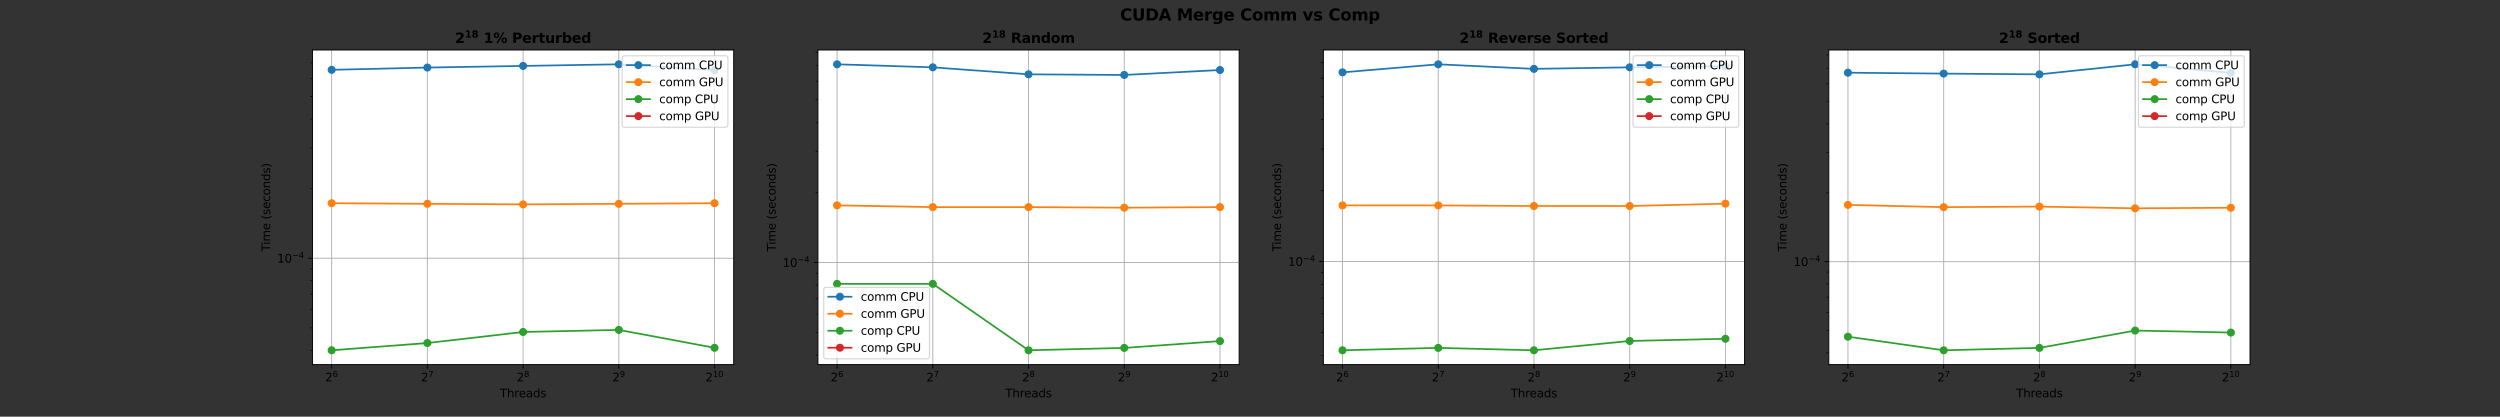 <?xml version="1.0" encoding="utf-8" standalone="no"?>
<!DOCTYPE svg PUBLIC "-//W3C//DTD SVG 1.1//EN"
  "http://www.w3.org/Graphics/SVG/1.1/DTD/svg11.dtd">
<svg xmlns:xlink="http://www.w3.org/1999/xlink" width="2160pt" height="360pt" viewBox="0 0 2160 360" xmlns="http://www.w3.org/2000/svg" version="1.1">
 <rect x="0" y="0" width="2160" height="360" fill="#333333" stroke="none"/>
 <defs>
  <style type="text/css">*{stroke-linejoin: round; stroke-linecap: butt}</style>
 </defs>
 <g id="figure_1">
  <g id="patch_1">
   <path d="M 0 360 
L 2160 360 
L 2160 0 
L 0 0 
L 0 360 
z
" style="fill: none"/>
  </g>
  <g id="axes_1">
   <g id="patch_2">
    <path d="M 270 315 
L 633.913 315 
L 633.913 43.2 
L 270 43.2 
z
" style="fill: #ffffff"/>
   </g>
   <g id="matplotlib.axis_1">
    <g id="xtick_1">
     <g id="line2d_1">
      <path d="M 286.542 315 
L 286.542 43.2 
" clip-path="url(#pe778c75a94)" style="fill: none; stroke: #b0b0b0; stroke-width: 0.8; stroke-linecap: square"/>
     </g>
     <g id="line2d_2">
      <defs>
       <path id="m0c6bdde387" d="M 0 0 
L 0 3.5 
" style="stroke: #000000; stroke-width: 0.8"/>
      </defs>
      <g>
       <use xlink:href="#m0c6bdde387" x="286.542" y="315" style="stroke: #000000; stroke-width: 0.8"/>
      </g>
     </g>
     <g id="text_1">
      <!-- $\mathdefault{2^{6}}$ -->
      <g transform="translate(280.942 329.598) scale(0.1 -0.1)">
       <defs>
        <path id="DejaVuSans-32" d="M 1228 531 
L 3431 531 
L 3431 0 
L 469 0 
L 469 531 
Q 828 903 1448 1529 
Q 2069 2156 2228 2338 
Q 2531 2678 2651 2914 
Q 2772 3150 2772 3378 
Q 2772 3750 2511 3984 
Q 2250 4219 1831 4219 
Q 1534 4219 1204 4116 
Q 875 4013 500 3803 
L 500 4441 
Q 881 4594 1212 4672 
Q 1544 4750 1819 4750 
Q 2544 4750 2975 4387 
Q 3406 4025 3406 3419 
Q 3406 3131 3298 2873 
Q 3191 2616 2906 2266 
Q 2828 2175 2409 1742 
Q 1991 1309 1228 531 
z
" transform="scale(0.016)"/>
        <path id="DejaVuSans-36" d="M 2113 2584 
Q 1688 2584 1439 2293 
Q 1191 2003 1191 1497 
Q 1191 994 1439 701 
Q 1688 409 2113 409 
Q 2538 409 2786 701 
Q 3034 994 3034 1497 
Q 3034 2003 2786 2293 
Q 2538 2584 2113 2584 
z
M 3366 4563 
L 3366 3988 
Q 3128 4100 2886 4159 
Q 2644 4219 2406 4219 
Q 1781 4219 1451 3797 
Q 1122 3375 1075 2522 
Q 1259 2794 1537 2939 
Q 1816 3084 2150 3084 
Q 2853 3084 3261 2657 
Q 3669 2231 3669 1497 
Q 3669 778 3244 343 
Q 2819 -91 2113 -91 
Q 1303 -91 875 529 
Q 447 1150 447 2328 
Q 447 3434 972 4092 
Q 1497 4750 2381 4750 
Q 2619 4750 2861 4703 
Q 3103 4656 3366 4563 
z
" transform="scale(0.016)"/>
       </defs>
       <use xlink:href="#DejaVuSans-32" transform="translate(0 0.766)"/>
       <use xlink:href="#DejaVuSans-36" transform="translate(64.58 39.047) scale(0.7)"/>
      </g>
     </g>
    </g>
    <g id="xtick_2">
     <g id="line2d_3">
      <path d="M 369.249 315 
L 369.249 43.2 
" clip-path="url(#pe778c75a94)" style="fill: none; stroke: #b0b0b0; stroke-width: 0.8; stroke-linecap: square"/>
     </g>
     <g id="line2d_4">
      <g>
       <use xlink:href="#m0c6bdde387" x="369.249" y="315" style="stroke: #000000; stroke-width: 0.8"/>
      </g>
     </g>
     <g id="text_2">
      <!-- $\mathdefault{2^{7}}$ -->
      <g transform="translate(363.649 329.598) scale(0.1 -0.1)">
       <defs>
        <path id="DejaVuSans-37" d="M 525 4666 
L 3525 4666 
L 3525 4397 
L 1831 0 
L 1172 0 
L 2766 4134 
L 525 4134 
L 525 4666 
z
" transform="scale(0.016)"/>
       </defs>
       <use xlink:href="#DejaVuSans-32" transform="translate(0 0.684)"/>
       <use xlink:href="#DejaVuSans-37" transform="translate(64.58 38.966) scale(0.7)"/>
      </g>
     </g>
    </g>
    <g id="xtick_3">
     <g id="line2d_5">
      <path d="M 451.957 315 
L 451.957 43.2 
" clip-path="url(#pe778c75a94)" style="fill: none; stroke: #b0b0b0; stroke-width: 0.8; stroke-linecap: square"/>
     </g>
     <g id="line2d_6">
      <g>
       <use xlink:href="#m0c6bdde387" x="451.957" y="315" style="stroke: #000000; stroke-width: 0.8"/>
      </g>
     </g>
     <g id="text_3">
      <!-- $\mathdefault{2^{8}}$ -->
      <g transform="translate(446.357 329.598) scale(0.1 -0.1)">
       <defs>
        <path id="DejaVuSans-38" d="M 2034 2216 
Q 1584 2216 1326 1975 
Q 1069 1734 1069 1313 
Q 1069 891 1326 650 
Q 1584 409 2034 409 
Q 2484 409 2743 651 
Q 3003 894 3003 1313 
Q 3003 1734 2745 1975 
Q 2488 2216 2034 2216 
z
M 1403 2484 
Q 997 2584 770 2862 
Q 544 3141 544 3541 
Q 544 4100 942 4425 
Q 1341 4750 2034 4750 
Q 2731 4750 3128 4425 
Q 3525 4100 3525 3541 
Q 3525 3141 3298 2862 
Q 3072 2584 2669 2484 
Q 3125 2378 3379 2068 
Q 3634 1759 3634 1313 
Q 3634 634 3220 271 
Q 2806 -91 2034 -91 
Q 1263 -91 848 271 
Q 434 634 434 1313 
Q 434 1759 690 2068 
Q 947 2378 1403 2484 
z
M 1172 3481 
Q 1172 3119 1398 2916 
Q 1625 2713 2034 2713 
Q 2441 2713 2670 2916 
Q 2900 3119 2900 3481 
Q 2900 3844 2670 4047 
Q 2441 4250 2034 4250 
Q 1625 4250 1398 4047 
Q 1172 3844 1172 3481 
z
" transform="scale(0.016)"/>
       </defs>
       <use xlink:href="#DejaVuSans-32" transform="translate(0 0.766)"/>
       <use xlink:href="#DejaVuSans-38" transform="translate(64.58 39.047) scale(0.7)"/>
      </g>
     </g>
    </g>
    <g id="xtick_4">
     <g id="line2d_7">
      <path d="M 534.664 315 
L 534.664 43.2 
" clip-path="url(#pe778c75a94)" style="fill: none; stroke: #b0b0b0; stroke-width: 0.8; stroke-linecap: square"/>
     </g>
     <g id="line2d_8">
      <g>
       <use xlink:href="#m0c6bdde387" x="534.664" y="315" style="stroke: #000000; stroke-width: 0.8"/>
      </g>
     </g>
     <g id="text_4">
      <!-- $\mathdefault{2^{9}}$ -->
      <g transform="translate(529.064 329.598) scale(0.1 -0.1)">
       <defs>
        <path id="DejaVuSans-39" d="M 703 97 
L 703 672 
Q 941 559 1184 500 
Q 1428 441 1663 441 
Q 2288 441 2617 861 
Q 2947 1281 2994 2138 
Q 2813 1869 2534 1725 
Q 2256 1581 1919 1581 
Q 1219 1581 811 2004 
Q 403 2428 403 3163 
Q 403 3881 828 4315 
Q 1253 4750 1959 4750 
Q 2769 4750 3195 4129 
Q 3622 3509 3622 2328 
Q 3622 1225 3098 567 
Q 2575 -91 1691 -91 
Q 1453 -91 1209 -44 
Q 966 3 703 97 
z
M 1959 2075 
Q 2384 2075 2632 2365 
Q 2881 2656 2881 3163 
Q 2881 3666 2632 3958 
Q 2384 4250 1959 4250 
Q 1534 4250 1286 3958 
Q 1038 3666 1038 3163 
Q 1038 2656 1286 2365 
Q 1534 2075 1959 2075 
z
" transform="scale(0.016)"/>
       </defs>
       <use xlink:href="#DejaVuSans-32" transform="translate(0 0.766)"/>
       <use xlink:href="#DejaVuSans-39" transform="translate(64.58 39.047) scale(0.7)"/>
      </g>
     </g>
    </g>
    <g id="xtick_5">
     <g id="line2d_9">
      <path d="M 617.372 315 
L 617.372 43.2 
" clip-path="url(#pe778c75a94)" style="fill: none; stroke: #b0b0b0; stroke-width: 0.8; stroke-linecap: square"/>
     </g>
     <g id="line2d_10">
      <g>
       <use xlink:href="#m0c6bdde387" x="617.372" y="315" style="stroke: #000000; stroke-width: 0.8"/>
      </g>
     </g>
     <g id="text_5">
      <!-- $\mathdefault{2^{10}}$ -->
      <g transform="translate(609.522 329.598) scale(0.1 -0.1)">
       <defs>
        <path id="DejaVuSans-31" d="M 794 531 
L 1825 531 
L 1825 4091 
L 703 3866 
L 703 4441 
L 1819 4666 
L 2450 4666 
L 2450 531 
L 3481 531 
L 3481 0 
L 794 0 
L 794 531 
z
" transform="scale(0.016)"/>
        <path id="DejaVuSans-30" d="M 2034 4250 
Q 1547 4250 1301 3770 
Q 1056 3291 1056 2328 
Q 1056 1369 1301 889 
Q 1547 409 2034 409 
Q 2525 409 2770 889 
Q 3016 1369 3016 2328 
Q 3016 3291 2770 3770 
Q 2525 4250 2034 4250 
z
M 2034 4750 
Q 2819 4750 3233 4129 
Q 3647 3509 3647 2328 
Q 3647 1150 3233 529 
Q 2819 -91 2034 -91 
Q 1250 -91 836 529 
Q 422 1150 422 2328 
Q 422 3509 836 4129 
Q 1250 4750 2034 4750 
z
" transform="scale(0.016)"/>
       </defs>
       <use xlink:href="#DejaVuSans-32" transform="translate(0 0.766)"/>
       <use xlink:href="#DejaVuSans-31" transform="translate(64.58 39.047) scale(0.7)"/>
       <use xlink:href="#DejaVuSans-30" transform="translate(109.116 39.047) scale(0.7)"/>
      </g>
     </g>
    </g>
    <g id="text_6">
     <!-- Threads -->
     <g transform="translate(431.871 343.277) scale(0.1 -0.1)">
      <defs>
       <path id="DejaVuSans-54" d="M -19 4666 
L 3928 4666 
L 3928 4134 
L 2272 4134 
L 2272 0 
L 1638 0 
L 1638 4134 
L -19 4134 
L -19 4666 
z
" transform="scale(0.016)"/>
       <path id="DejaVuSans-68" d="M 3513 2113 
L 3513 0 
L 2938 0 
L 2938 2094 
Q 2938 2591 2744 2837 
Q 2550 3084 2163 3084 
Q 1697 3084 1428 2787 
Q 1159 2491 1159 1978 
L 1159 0 
L 581 0 
L 581 4863 
L 1159 4863 
L 1159 2956 
Q 1366 3272 1645 3428 
Q 1925 3584 2291 3584 
Q 2894 3584 3203 3211 
Q 3513 2838 3513 2113 
z
" transform="scale(0.016)"/>
       <path id="DejaVuSans-72" d="M 2631 2963 
Q 2534 3019 2420 3045 
Q 2306 3072 2169 3072 
Q 1681 3072 1420 2755 
Q 1159 2438 1159 1844 
L 1159 0 
L 581 0 
L 581 3500 
L 1159 3500 
L 1159 2956 
Q 1341 3275 1631 3429 
Q 1922 3584 2338 3584 
Q 2397 3584 2469 3576 
Q 2541 3569 2628 3553 
L 2631 2963 
z
" transform="scale(0.016)"/>
       <path id="DejaVuSans-65" d="M 3597 1894 
L 3597 1613 
L 953 1613 
Q 991 1019 1311 708 
Q 1631 397 2203 397 
Q 2534 397 2845 478 
Q 3156 559 3463 722 
L 3463 178 
Q 3153 47 2828 -22 
Q 2503 -91 2169 -91 
Q 1331 -91 842 396 
Q 353 884 353 1716 
Q 353 2575 817 3079 
Q 1281 3584 2069 3584 
Q 2775 3584 3186 3129 
Q 3597 2675 3597 1894 
z
M 3022 2063 
Q 3016 2534 2758 2815 
Q 2500 3097 2075 3097 
Q 1594 3097 1305 2825 
Q 1016 2553 972 2059 
L 3022 2063 
z
" transform="scale(0.016)"/>
       <path id="DejaVuSans-61" d="M 2194 1759 
Q 1497 1759 1228 1600 
Q 959 1441 959 1056 
Q 959 750 1161 570 
Q 1363 391 1709 391 
Q 2188 391 2477 730 
Q 2766 1069 2766 1631 
L 2766 1759 
L 2194 1759 
z
M 3341 1997 
L 3341 0 
L 2766 0 
L 2766 531 
Q 2569 213 2275 61 
Q 1981 -91 1556 -91 
Q 1019 -91 701 211 
Q 384 513 384 1019 
Q 384 1609 779 1909 
Q 1175 2209 1959 2209 
L 2766 2209 
L 2766 2266 
Q 2766 2663 2505 2880 
Q 2244 3097 1772 3097 
Q 1472 3097 1187 3025 
Q 903 2953 641 2809 
L 641 3341 
Q 956 3463 1253 3523 
Q 1550 3584 1831 3584 
Q 2591 3584 2966 3190 
Q 3341 2797 3341 1997 
z
" transform="scale(0.016)"/>
       <path id="DejaVuSans-64" d="M 2906 2969 
L 2906 4863 
L 3481 4863 
L 3481 0 
L 2906 0 
L 2906 525 
Q 2725 213 2448 61 
Q 2172 -91 1784 -91 
Q 1150 -91 751 415 
Q 353 922 353 1747 
Q 353 2572 751 3078 
Q 1150 3584 1784 3584 
Q 2172 3584 2448 3432 
Q 2725 3281 2906 2969 
z
M 947 1747 
Q 947 1113 1208 752 
Q 1469 391 1925 391 
Q 2381 391 2643 752 
Q 2906 1113 2906 1747 
Q 2906 2381 2643 2742 
Q 2381 3103 1925 3103 
Q 1469 3103 1208 2742 
Q 947 2381 947 1747 
z
" transform="scale(0.016)"/>
       <path id="DejaVuSans-73" d="M 2834 3397 
L 2834 2853 
Q 2591 2978 2328 3040 
Q 2066 3103 1784 3103 
Q 1356 3103 1142 2972 
Q 928 2841 928 2578 
Q 928 2378 1081 2264 
Q 1234 2150 1697 2047 
L 1894 2003 
Q 2506 1872 2764 1633 
Q 3022 1394 3022 966 
Q 3022 478 2636 193 
Q 2250 -91 1575 -91 
Q 1294 -91 989 -36 
Q 684 19 347 128 
L 347 722 
Q 666 556 975 473 
Q 1284 391 1588 391 
Q 1994 391 2212 530 
Q 2431 669 2431 922 
Q 2431 1156 2273 1281 
Q 2116 1406 1581 1522 
L 1381 1569 
Q 847 1681 609 1914 
Q 372 2147 372 2553 
Q 372 3047 722 3315 
Q 1072 3584 1716 3584 
Q 2034 3584 2315 3537 
Q 2597 3491 2834 3397 
z
" transform="scale(0.016)"/>
      </defs>
      <use xlink:href="#DejaVuSans-54"/>
      <use xlink:href="#DejaVuSans-68" x="61.084"/>
      <use xlink:href="#DejaVuSans-72" x="124.463"/>
      <use xlink:href="#DejaVuSans-65" x="163.326"/>
      <use xlink:href="#DejaVuSans-61" x="224.85"/>
      <use xlink:href="#DejaVuSans-64" x="286.129"/>
      <use xlink:href="#DejaVuSans-73" x="349.605"/>
     </g>
    </g>
   </g>
   <g id="matplotlib.axis_2">
    <g id="ytick_1">
     <g id="line2d_11">
      <path d="M 270 223.143 
L 633.913 223.143 
" clip-path="url(#pe778c75a94)" style="fill: none; stroke: #b0b0b0; stroke-width: 0.8; stroke-linecap: square"/>
     </g>
     <g id="line2d_12">
      <defs>
       <path id="mc851e93ef9" d="M 0 0 
L -3.5 0 
" style="stroke: #000000; stroke-width: 0.8"/>
      </defs>
      <g>
       <use xlink:href="#mc851e93ef9" x="270" y="223.143" style="stroke: #000000; stroke-width: 0.8"/>
      </g>
     </g>
     <g id="text_7">
      <!-- $\mathdefault{10^{-4}}$ -->
      <g transform="translate(239.5 226.943) scale(0.1 -0.1)">
       <defs>
        <path id="DejaVuSans-2212" d="M 678 2272 
L 4684 2272 
L 4684 1741 
L 678 1741 
L 678 2272 
z
" transform="scale(0.016)"/>
        <path id="DejaVuSans-34" d="M 2419 4116 
L 825 1625 
L 2419 1625 
L 2419 4116 
z
M 2253 4666 
L 3047 4666 
L 3047 1625 
L 3713 1625 
L 3713 1100 
L 3047 1100 
L 3047 0 
L 2419 0 
L 2419 1100 
L 313 1100 
L 313 1709 
L 2253 4666 
z
" transform="scale(0.016)"/>
       </defs>
       <use xlink:href="#DejaVuSans-31" transform="translate(0 0.684)"/>
       <use xlink:href="#DejaVuSans-30" transform="translate(63.623 0.684)"/>
       <use xlink:href="#DejaVuSans-2212" transform="translate(128.203 38.966) scale(0.7)"/>
       <use xlink:href="#DejaVuSans-34" transform="translate(186.855 38.966) scale(0.7)"/>
      </g>
     </g>
    </g>
    <g id="ytick_2">
     <g id="line2d_13">
      <defs>
       <path id="mdeb571340e" d="M 0 0 
L -2 0 
" style="stroke: #000000; stroke-width: 0.6"/>
      </defs>
      <g>
       <use xlink:href="#mdeb571340e" x="270" y="302.645" style="stroke: #000000; stroke-width: 0.6"/>
      </g>
     </g>
    </g>
    <g id="ytick_3">
     <g id="line2d_14">
      <g>
       <use xlink:href="#mdeb571340e" x="270" y="283.284" style="stroke: #000000; stroke-width: 0.6"/>
      </g>
     </g>
    </g>
    <g id="ytick_4">
     <g id="line2d_15">
      <g>
       <use xlink:href="#mdeb571340e" x="270" y="267.465" style="stroke: #000000; stroke-width: 0.6"/>
      </g>
     </g>
    </g>
    <g id="ytick_5">
     <g id="line2d_16">
      <g>
       <use xlink:href="#mdeb571340e" x="270" y="254.09" style="stroke: #000000; stroke-width: 0.6"/>
      </g>
     </g>
    </g>
    <g id="ytick_6">
     <g id="line2d_17">
      <g>
       <use xlink:href="#mdeb571340e" x="270" y="242.504" style="stroke: #000000; stroke-width: 0.6"/>
      </g>
     </g>
    </g>
    <g id="ytick_7">
     <g id="line2d_18">
      <g>
       <use xlink:href="#mdeb571340e" x="270" y="232.285" style="stroke: #000000; stroke-width: 0.6"/>
      </g>
     </g>
    </g>
    <g id="ytick_8">
     <g id="line2d_19">
      <g>
       <use xlink:href="#mdeb571340e" x="270" y="163.002" style="stroke: #000000; stroke-width: 0.6"/>
      </g>
     </g>
    </g>
    <g id="ytick_9">
     <g id="line2d_20">
      <g>
       <use xlink:href="#mdeb571340e" x="270" y="127.822" style="stroke: #000000; stroke-width: 0.6"/>
      </g>
     </g>
    </g>
    <g id="ytick_10">
     <g id="line2d_21">
      <g>
       <use xlink:href="#mdeb571340e" x="270" y="102.861" style="stroke: #000000; stroke-width: 0.6"/>
      </g>
     </g>
    </g>
    <g id="ytick_11">
     <g id="line2d_22">
      <g>
       <use xlink:href="#mdeb571340e" x="270" y="83.5" style="stroke: #000000; stroke-width: 0.6"/>
      </g>
     </g>
    </g>
    <g id="ytick_12">
     <g id="line2d_23">
      <g>
       <use xlink:href="#mdeb571340e" x="270" y="67.681" style="stroke: #000000; stroke-width: 0.6"/>
      </g>
     </g>
    </g>
    <g id="ytick_13">
     <g id="line2d_24">
      <g>
       <use xlink:href="#mdeb571340e" x="270" y="54.306" style="stroke: #000000; stroke-width: 0.6"/>
      </g>
     </g>
    </g>
    <g id="text_8">
     <!-- Time (seconds) -->
     <g transform="translate(233.42 217.262) rotate(-90) scale(0.1 -0.1)">
      <defs>
       <path id="DejaVuSans-69" d="M 603 3500 
L 1178 3500 
L 1178 0 
L 603 0 
L 603 3500 
z
M 603 4863 
L 1178 4863 
L 1178 4134 
L 603 4134 
L 603 4863 
z
" transform="scale(0.016)"/>
       <path id="DejaVuSans-6d" d="M 3328 2828 
Q 3544 3216 3844 3400 
Q 4144 3584 4550 3584 
Q 5097 3584 5394 3201 
Q 5691 2819 5691 2113 
L 5691 0 
L 5113 0 
L 5113 2094 
Q 5113 2597 4934 2840 
Q 4756 3084 4391 3084 
Q 3944 3084 3684 2787 
Q 3425 2491 3425 1978 
L 3425 0 
L 2847 0 
L 2847 2094 
Q 2847 2600 2669 2842 
Q 2491 3084 2119 3084 
Q 1678 3084 1418 2786 
Q 1159 2488 1159 1978 
L 1159 0 
L 581 0 
L 581 3500 
L 1159 3500 
L 1159 2956 
Q 1356 3278 1631 3431 
Q 1906 3584 2284 3584 
Q 2666 3584 2933 3390 
Q 3200 3197 3328 2828 
z
" transform="scale(0.016)"/>
       <path id="DejaVuSans-20" transform="scale(0.016)"/>
       <path id="DejaVuSans-28" d="M 1984 4856 
Q 1566 4138 1362 3434 
Q 1159 2731 1159 2009 
Q 1159 1288 1364 580 
Q 1569 -128 1984 -844 
L 1484 -844 
Q 1016 -109 783 600 
Q 550 1309 550 2009 
Q 550 2706 781 3412 
Q 1013 4119 1484 4856 
L 1984 4856 
z
" transform="scale(0.016)"/>
       <path id="DejaVuSans-63" d="M 3122 3366 
L 3122 2828 
Q 2878 2963 2633 3030 
Q 2388 3097 2138 3097 
Q 1578 3097 1268 2742 
Q 959 2388 959 1747 
Q 959 1106 1268 751 
Q 1578 397 2138 397 
Q 2388 397 2633 464 
Q 2878 531 3122 666 
L 3122 134 
Q 2881 22 2623 -34 
Q 2366 -91 2075 -91 
Q 1284 -91 818 406 
Q 353 903 353 1747 
Q 353 2603 823 3093 
Q 1294 3584 2113 3584 
Q 2378 3584 2631 3529 
Q 2884 3475 3122 3366 
z
" transform="scale(0.016)"/>
       <path id="DejaVuSans-6f" d="M 1959 3097 
Q 1497 3097 1228 2736 
Q 959 2375 959 1747 
Q 959 1119 1226 758 
Q 1494 397 1959 397 
Q 2419 397 2687 759 
Q 2956 1122 2956 1747 
Q 2956 2369 2687 2733 
Q 2419 3097 1959 3097 
z
M 1959 3584 
Q 2709 3584 3137 3096 
Q 3566 2609 3566 1747 
Q 3566 888 3137 398 
Q 2709 -91 1959 -91 
Q 1206 -91 779 398 
Q 353 888 353 1747 
Q 353 2609 779 3096 
Q 1206 3584 1959 3584 
z
" transform="scale(0.016)"/>
       <path id="DejaVuSans-6e" d="M 3513 2113 
L 3513 0 
L 2938 0 
L 2938 2094 
Q 2938 2591 2744 2837 
Q 2550 3084 2163 3084 
Q 1697 3084 1428 2787 
Q 1159 2491 1159 1978 
L 1159 0 
L 581 0 
L 581 3500 
L 1159 3500 
L 1159 2956 
Q 1366 3272 1645 3428 
Q 1925 3584 2291 3584 
Q 2894 3584 3203 3211 
Q 3513 2838 3513 2113 
z
" transform="scale(0.016)"/>
       <path id="DejaVuSans-29" d="M 513 4856 
L 1013 4856 
Q 1481 4119 1714 3412 
Q 1947 2706 1947 2009 
Q 1947 1309 1714 600 
Q 1481 -109 1013 -844 
L 513 -844 
Q 928 -128 1133 580 
Q 1338 1288 1338 2009 
Q 1338 2731 1133 3434 
Q 928 4138 513 4856 
z
" transform="scale(0.016)"/>
      </defs>
      <use xlink:href="#DejaVuSans-54"/>
      <use xlink:href="#DejaVuSans-69" x="57.959"/>
      <use xlink:href="#DejaVuSans-6d" x="85.742"/>
      <use xlink:href="#DejaVuSans-65" x="183.154"/>
      <use xlink:href="#DejaVuSans-20" x="244.678"/>
      <use xlink:href="#DejaVuSans-28" x="276.465"/>
      <use xlink:href="#DejaVuSans-73" x="315.479"/>
      <use xlink:href="#DejaVuSans-65" x="367.578"/>
      <use xlink:href="#DejaVuSans-63" x="429.102"/>
      <use xlink:href="#DejaVuSans-6f" x="484.082"/>
      <use xlink:href="#DejaVuSans-6e" x="545.264"/>
      <use xlink:href="#DejaVuSans-64" x="608.643"/>
      <use xlink:href="#DejaVuSans-73" x="672.119"/>
      <use xlink:href="#DejaVuSans-29" x="724.219"/>
     </g>
    </g>
   </g>
   <g id="line2d_25">
    <path d="M 286.542 60.337 
L 369.249 58.366 
L 451.957 56.949 
L 534.664 55.555 
L 617.372 60.603 
" clip-path="url(#pe778c75a94)" style="fill: none; stroke: #1f77b4; stroke-width: 1.5; stroke-linecap: square"/>
    <defs>
     <path id="m198f039e26" d="M 0 3 
C 0.796 3 1.559 2.684 2.121 2.121 
C 2.684 1.559 3 0.796 3 0 
C 3 -0.796 2.684 -1.559 2.121 -2.121 
C 1.559 -2.684 0.796 -3 0 -3 
C -0.796 -3 -1.559 -2.684 -2.121 -2.121 
C -2.684 -1.559 -3 -0.796 -3 0 
C -3 0.796 -2.684 1.559 -2.121 2.121 
C -1.559 2.684 -0.796 3 0 3 
z
" style="stroke: #1f77b4"/>
    </defs>
    <g clip-path="url(#pe778c75a94)">
     <use xlink:href="#m198f039e26" x="286.542" y="60.337" style="fill: #1f77b4; stroke: #1f77b4"/>
     <use xlink:href="#m198f039e26" x="369.249" y="58.366" style="fill: #1f77b4; stroke: #1f77b4"/>
     <use xlink:href="#m198f039e26" x="451.957" y="56.949" style="fill: #1f77b4; stroke: #1f77b4"/>
     <use xlink:href="#m198f039e26" x="534.664" y="55.555" style="fill: #1f77b4; stroke: #1f77b4"/>
     <use xlink:href="#m198f039e26" x="617.372" y="60.603" style="fill: #1f77b4; stroke: #1f77b4"/>
    </g>
   </g>
   <g id="line2d_26">
    <path d="M 286.542 175.585 
L 369.249 176.088 
L 451.957 176.594 
L 534.664 176.088 
L 617.372 175.585 
" clip-path="url(#pe778c75a94)" style="fill: none; stroke: #ff7f0e; stroke-width: 1.5; stroke-linecap: square"/>
    <defs>
     <path id="me696861348" d="M 0 3 
C 0.796 3 1.559 2.684 2.121 2.121 
C 2.684 1.559 3 0.796 3 0 
C 3 -0.796 2.684 -1.559 2.121 -2.121 
C 1.559 -2.684 0.796 -3 0 -3 
C -0.796 -3 -1.559 -2.684 -2.121 -2.121 
C -2.684 -1.559 -3 -0.796 -3 0 
C -3 0.796 -2.684 1.559 -2.121 2.121 
C -1.559 2.684 -0.796 3 0 3 
z
" style="stroke: #ff7f0e"/>
    </defs>
    <g clip-path="url(#pe778c75a94)">
     <use xlink:href="#me696861348" x="286.542" y="175.585" style="fill: #ff7f0e; stroke: #ff7f0e"/>
     <use xlink:href="#me696861348" x="369.249" y="176.088" style="fill: #ff7f0e; stroke: #ff7f0e"/>
     <use xlink:href="#me696861348" x="451.957" y="176.594" style="fill: #ff7f0e; stroke: #ff7f0e"/>
     <use xlink:href="#me696861348" x="534.664" y="176.088" style="fill: #ff7f0e; stroke: #ff7f0e"/>
     <use xlink:href="#me696861348" x="617.372" y="175.585" style="fill: #ff7f0e; stroke: #ff7f0e"/>
    </g>
   </g>
   <g id="line2d_27">
    <path d="M 286.542 302.645 
L 369.249 296.371 
L 451.957 286.826 
L 534.664 285.037 
L 617.372 300.503 
" clip-path="url(#pe778c75a94)" style="fill: none; stroke: #2ca02c; stroke-width: 1.5; stroke-linecap: square"/>
    <defs>
     <path id="m054a1ff1b7" d="M 0 3 
C 0.796 3 1.559 2.684 2.121 2.121 
C 2.684 1.559 3 0.796 3 0 
C 3 -0.796 2.684 -1.559 2.121 -2.121 
C 1.559 -2.684 0.796 -3 0 -3 
C -0.796 -3 -1.559 -2.684 -2.121 -2.121 
C -2.684 -1.559 -3 -0.796 -3 0 
C -3 0.796 -2.684 1.559 -2.121 2.121 
C -1.559 2.684 -0.796 3 0 3 
z
" style="stroke: #2ca02c"/>
    </defs>
    <g clip-path="url(#pe778c75a94)">
     <use xlink:href="#m054a1ff1b7" x="286.542" y="302.645" style="fill: #2ca02c; stroke: #2ca02c"/>
     <use xlink:href="#m054a1ff1b7" x="369.249" y="296.371" style="fill: #2ca02c; stroke: #2ca02c"/>
     <use xlink:href="#m054a1ff1b7" x="451.957" y="286.826" style="fill: #2ca02c; stroke: #2ca02c"/>
     <use xlink:href="#m054a1ff1b7" x="534.664" y="285.037" style="fill: #2ca02c; stroke: #2ca02c"/>
     <use xlink:href="#m054a1ff1b7" x="617.372" y="300.503" style="fill: #2ca02c; stroke: #2ca02c"/>
    </g>
   </g>
   <g id="line2d_28">
    <path clip-path="url(#pe778c75a94)" style="fill: none; stroke: #d62728; stroke-width: 1.5; stroke-linecap: square"/>
    <defs>
     <path id="mdcbec468cb" d="M 0 3 
C 0.796 3 1.559 2.684 2.121 2.121 
C 2.684 1.559 3 0.796 3 0 
C 3 -0.796 2.684 -1.559 2.121 -2.121 
C 1.559 -2.684 0.796 -3 0 -3 
C -0.796 -3 -1.559 -2.684 -2.121 -2.121 
C -2.684 -1.559 -3 -0.796 -3 0 
C -3 0.796 -2.684 1.559 -2.121 2.121 
C -1.559 2.684 -0.796 3 0 3 
z
" style="stroke: #d62728"/>
    </defs>
    <g clip-path="url(#pe778c75a94)"/>
   </g>
   <g id="patch_3">
    <path d="M 270 315 
L 270 43.2 
" style="fill: none; stroke: #000000; stroke-width: 0.8; stroke-linejoin: miter; stroke-linecap: square"/>
   </g>
   <g id="patch_4">
    <path d="M 633.913 315 
L 633.913 43.2 
" style="fill: none; stroke: #000000; stroke-width: 0.8; stroke-linejoin: miter; stroke-linecap: square"/>
   </g>
   <g id="patch_5">
    <path d="M 270 315 
L 633.913 315 
" style="fill: none; stroke: #000000; stroke-width: 0.8; stroke-linejoin: miter; stroke-linecap: square"/>
   </g>
   <g id="patch_6">
    <path d="M 270 43.2 
L 633.913 43.2 
" style="fill: none; stroke: #000000; stroke-width: 0.8; stroke-linejoin: miter; stroke-linecap: square"/>
   </g>
   <g id="text_9">
    <!-- $\mathregular{2^{18}}$ 1% Perturbed -->
    <g transform="translate(393.157 37.2) scale(0.12 -0.12)">
     <defs>
      <path id="DejaVuSans-Bold-32" d="M 1844 884 
L 3897 884 
L 3897 0 
L 506 0 
L 506 884 
L 2209 2388 
Q 2438 2594 2547 2791 
Q 2656 2988 2656 3200 
Q 2656 3528 2436 3728 
Q 2216 3928 1850 3928 
Q 1569 3928 1234 3808 
Q 900 3688 519 3450 
L 519 4475 
Q 925 4609 1322 4679 
Q 1719 4750 2100 4750 
Q 2938 4750 3402 4381 
Q 3866 4013 3866 3353 
Q 3866 2972 3669 2642 
Q 3472 2313 2841 1759 
L 1844 884 
z
" transform="scale(0.016)"/>
      <path id="DejaVuSans-Bold-31" d="M 750 831 
L 1813 831 
L 1813 3847 
L 722 3622 
L 722 4441 
L 1806 4666 
L 2950 4666 
L 2950 831 
L 4013 831 
L 4013 0 
L 750 0 
L 750 831 
z
" transform="scale(0.016)"/>
      <path id="DejaVuSans-Bold-38" d="M 2228 2088 
Q 1891 2088 1709 1903 
Q 1528 1719 1528 1375 
Q 1528 1031 1709 848 
Q 1891 666 2228 666 
Q 2563 666 2741 848 
Q 2919 1031 2919 1375 
Q 2919 1722 2741 1905 
Q 2563 2088 2228 2088 
z
M 1350 2484 
Q 925 2613 709 2878 
Q 494 3144 494 3541 
Q 494 4131 934 4440 
Q 1375 4750 2228 4750 
Q 3075 4750 3515 4442 
Q 3956 4134 3956 3541 
Q 3956 3144 3739 2878 
Q 3522 2613 3097 2484 
Q 3572 2353 3814 2058 
Q 4056 1763 4056 1313 
Q 4056 619 3595 264 
Q 3134 -91 2228 -91 
Q 1319 -91 855 264 
Q 391 619 391 1313 
Q 391 1763 633 2058 
Q 875 2353 1350 2484 
z
M 1631 3419 
Q 1631 3141 1786 2991 
Q 1941 2841 2228 2841 
Q 2509 2841 2662 2991 
Q 2816 3141 2816 3419 
Q 2816 3697 2662 3845 
Q 2509 3994 2228 3994 
Q 1941 3994 1786 3844 
Q 1631 3694 1631 3419 
z
" transform="scale(0.016)"/>
      <path id="DejaVuSans-Bold-20" transform="scale(0.016)"/>
      <path id="DejaVuSans-Bold-25" d="M 4959 1925 
Q 4738 1925 4616 1733 
Q 4494 1541 4494 1184 
Q 4494 825 4614 633 
Q 4734 441 4959 441 
Q 5184 441 5303 633 
Q 5422 825 5422 1184 
Q 5422 1541 5301 1733 
Q 5181 1925 4959 1925 
z
M 4959 2450 
Q 5541 2450 5875 2112 
Q 6209 1775 6209 1184 
Q 6209 594 5875 251 
Q 5541 -91 4959 -91 
Q 4378 -91 4042 251 
Q 3706 594 3706 1184 
Q 3706 1772 4042 2111 
Q 4378 2450 4959 2450 
z
M 2094 -91 
L 1403 -91 
L 4319 4750 
L 5013 4750 
L 2094 -91 
z
M 1453 4750 
Q 2034 4750 2367 4411 
Q 2700 4072 2700 3481 
Q 2700 2891 2367 2550 
Q 2034 2209 1453 2209 
Q 872 2209 539 2550 
Q 206 2891 206 3481 
Q 206 4072 539 4411 
Q 872 4750 1453 4750 
z
M 1453 4225 
Q 1228 4225 1106 4031 
Q 984 3838 984 3481 
Q 984 3122 1106 2926 
Q 1228 2731 1453 2731 
Q 1678 2731 1798 2926 
Q 1919 3122 1919 3481 
Q 1919 3838 1797 4031 
Q 1675 4225 1453 4225 
z
" transform="scale(0.016)"/>
      <path id="DejaVuSans-Bold-50" d="M 588 4666 
L 2584 4666 
Q 3475 4666 3951 4270 
Q 4428 3875 4428 3144 
Q 4428 2409 3951 2014 
Q 3475 1619 2584 1619 
L 1791 1619 
L 1791 0 
L 588 0 
L 588 4666 
z
M 1791 3794 
L 1791 2491 
L 2456 2491 
Q 2806 2491 2997 2661 
Q 3188 2831 3188 3144 
Q 3188 3456 2997 3625 
Q 2806 3794 2456 3794 
L 1791 3794 
z
" transform="scale(0.016)"/>
      <path id="DejaVuSans-Bold-65" d="M 4031 1759 
L 4031 1441 
L 1416 1441 
Q 1456 1047 1700 850 
Q 1944 653 2381 653 
Q 2734 653 3104 758 
Q 3475 863 3866 1075 
L 3866 213 
Q 3469 63 3072 -14 
Q 2675 -91 2278 -91 
Q 1328 -91 801 392 
Q 275 875 275 1747 
Q 275 2603 792 3093 
Q 1309 3584 2216 3584 
Q 3041 3584 3536 3087 
Q 4031 2591 4031 1759 
z
M 2881 2131 
Q 2881 2450 2695 2645 
Q 2509 2841 2209 2841 
Q 1884 2841 1681 2658 
Q 1478 2475 1428 2131 
L 2881 2131 
z
" transform="scale(0.016)"/>
      <path id="DejaVuSans-Bold-72" d="M 3138 2547 
Q 2991 2616 2845 2648 
Q 2700 2681 2553 2681 
Q 2122 2681 1889 2404 
Q 1656 2128 1656 1613 
L 1656 0 
L 538 0 
L 538 3500 
L 1656 3500 
L 1656 2925 
Q 1872 3269 2151 3426 
Q 2431 3584 2822 3584 
Q 2878 3584 2943 3579 
Q 3009 3575 3134 3559 
L 3138 2547 
z
" transform="scale(0.016)"/>
      <path id="DejaVuSans-Bold-74" d="M 1759 4494 
L 1759 3500 
L 2913 3500 
L 2913 2700 
L 1759 2700 
L 1759 1216 
Q 1759 972 1856 886 
Q 1953 800 2241 800 
L 2816 800 
L 2816 0 
L 1856 0 
Q 1194 0 917 276 
Q 641 553 641 1216 
L 641 2700 
L 84 2700 
L 84 3500 
L 641 3500 
L 641 4494 
L 1759 4494 
z
" transform="scale(0.016)"/>
      <path id="DejaVuSans-Bold-75" d="M 500 1363 
L 500 3500 
L 1625 3500 
L 1625 3150 
Q 1625 2866 1622 2436 
Q 1619 2006 1619 1863 
Q 1619 1441 1641 1255 
Q 1663 1069 1716 984 
Q 1784 875 1895 815 
Q 2006 756 2150 756 
Q 2500 756 2700 1025 
Q 2900 1294 2900 1772 
L 2900 3500 
L 4019 3500 
L 4019 0 
L 2900 0 
L 2900 506 
Q 2647 200 2364 54 
Q 2081 -91 1741 -91 
Q 1134 -91 817 281 
Q 500 653 500 1363 
z
" transform="scale(0.016)"/>
      <path id="DejaVuSans-Bold-62" d="M 2400 722 
Q 2759 722 2948 984 
Q 3138 1247 3138 1747 
Q 3138 2247 2948 2509 
Q 2759 2772 2400 2772 
Q 2041 2772 1848 2508 
Q 1656 2244 1656 1747 
Q 1656 1250 1848 986 
Q 2041 722 2400 722 
z
M 1656 2988 
Q 1888 3294 2169 3439 
Q 2450 3584 2816 3584 
Q 3463 3584 3878 3070 
Q 4294 2556 4294 1747 
Q 4294 938 3878 423 
Q 3463 -91 2816 -91 
Q 2450 -91 2169 54 
Q 1888 200 1656 506 
L 1656 0 
L 538 0 
L 538 4863 
L 1656 4863 
L 1656 2988 
z
" transform="scale(0.016)"/>
      <path id="DejaVuSans-Bold-64" d="M 2919 2988 
L 2919 4863 
L 4044 4863 
L 4044 0 
L 2919 0 
L 2919 506 
Q 2688 197 2409 53 
Q 2131 -91 1766 -91 
Q 1119 -91 703 423 
Q 288 938 288 1747 
Q 288 2556 703 3070 
Q 1119 3584 1766 3584 
Q 2128 3584 2408 3439 
Q 2688 3294 2919 2988 
z
M 2181 722 
Q 2541 722 2730 984 
Q 2919 1247 2919 1747 
Q 2919 2247 2730 2509 
Q 2541 2772 2181 2772 
Q 1825 2772 1636 2509 
Q 1447 2247 1447 1747 
Q 1447 1247 1636 984 
Q 1825 722 2181 722 
z
" transform="scale(0.016)"/>
     </defs>
     <use xlink:href="#DejaVuSans-Bold-32" transform="translate(0 0.766)"/>
     <use xlink:href="#DejaVuSans-Bold-31" transform="translate(70.537 39.047) scale(0.7)"/>
     <use xlink:href="#DejaVuSans-Bold-38" transform="translate(119.243 39.047) scale(0.7)"/>
     <use xlink:href="#DejaVuSans-Bold-20" transform="translate(170.684 0.766)"/>
     <use xlink:href="#DejaVuSans-Bold-31" transform="translate(205.498 0.766)"/>
     <use xlink:href="#DejaVuSans-Bold-25" transform="translate(275.078 0.766)"/>
     <use xlink:href="#DejaVuSans-Bold-20" transform="translate(375.273 0.766)"/>
     <use xlink:href="#DejaVuSans-Bold-50" transform="translate(410.088 0.766)"/>
     <use xlink:href="#DejaVuSans-Bold-65" transform="translate(483.379 0.766)"/>
     <use xlink:href="#DejaVuSans-Bold-72" transform="translate(551.201 0.766)"/>
     <use xlink:href="#DejaVuSans-Bold-74" transform="translate(600.518 0.766)"/>
     <use xlink:href="#DejaVuSans-Bold-75" transform="translate(648.32 0.766)"/>
     <use xlink:href="#DejaVuSans-Bold-72" transform="translate(719.512 0.766)"/>
     <use xlink:href="#DejaVuSans-Bold-62" transform="translate(768.828 0.766)"/>
     <use xlink:href="#DejaVuSans-Bold-65" transform="translate(840.41 0.766)"/>
     <use xlink:href="#DejaVuSans-Bold-64" transform="translate(908.232 0.766)"/>
    </g>
   </g>
   <g id="legend_1">
    <g id="patch_7">
     <path d="M 539.54 109.912 
L 626.913 109.912 
Q 628.913 109.912 628.913 107.912 
L 628.913 50.2 
Q 628.913 48.2 626.913 48.2 
L 539.54 48.2 
Q 537.54 48.2 537.54 50.2 
L 537.54 107.912 
Q 537.54 109.912 539.54 109.912 
z
" style="fill: #ffffff; opacity: 0.8; stroke: #cccccc; stroke-linejoin: miter"/>
    </g>
    <g id="line2d_29">
     <path d="M 541.54 56.298 
L 551.54 56.298 
L 561.54 56.298 
" style="fill: none; stroke: #1f77b4; stroke-width: 1.5; stroke-linecap: square"/>
     <g>
      <use xlink:href="#m198f039e26" x="551.54" y="56.298" style="fill: #1f77b4; stroke: #1f77b4"/>
     </g>
    </g>
    <g id="text_10">
     <!-- comm CPU -->
     <g transform="translate(569.54 59.798) scale(0.1 -0.1)">
      <defs>
       <path id="DejaVuSans-43" d="M 4122 4306 
L 4122 3641 
Q 3803 3938 3442 4084 
Q 3081 4231 2675 4231 
Q 1875 4231 1450 3742 
Q 1025 3253 1025 2328 
Q 1025 1406 1450 917 
Q 1875 428 2675 428 
Q 3081 428 3442 575 
Q 3803 722 4122 1019 
L 4122 359 
Q 3791 134 3420 21 
Q 3050 -91 2638 -91 
Q 1578 -91 968 557 
Q 359 1206 359 2328 
Q 359 3453 968 4101 
Q 1578 4750 2638 4750 
Q 3056 4750 3426 4639 
Q 3797 4528 4122 4306 
z
" transform="scale(0.016)"/>
       <path id="DejaVuSans-50" d="M 1259 4147 
L 1259 2394 
L 2053 2394 
Q 2494 2394 2734 2622 
Q 2975 2850 2975 3272 
Q 2975 3691 2734 3919 
Q 2494 4147 2053 4147 
L 1259 4147 
z
M 628 4666 
L 2053 4666 
Q 2838 4666 3239 4311 
Q 3641 3956 3641 3272 
Q 3641 2581 3239 2228 
Q 2838 1875 2053 1875 
L 1259 1875 
L 1259 0 
L 628 0 
L 628 4666 
z
" transform="scale(0.016)"/>
       <path id="DejaVuSans-55" d="M 556 4666 
L 1191 4666 
L 1191 1831 
Q 1191 1081 1462 751 
Q 1734 422 2344 422 
Q 2950 422 3222 751 
Q 3494 1081 3494 1831 
L 3494 4666 
L 4128 4666 
L 4128 1753 
Q 4128 841 3676 375 
Q 3225 -91 2344 -91 
Q 1459 -91 1007 375 
Q 556 841 556 1753 
L 556 4666 
z
" transform="scale(0.016)"/>
      </defs>
      <use xlink:href="#DejaVuSans-63"/>
      <use xlink:href="#DejaVuSans-6f" x="54.98"/>
      <use xlink:href="#DejaVuSans-6d" x="116.162"/>
      <use xlink:href="#DejaVuSans-6d" x="213.574"/>
      <use xlink:href="#DejaVuSans-20" x="310.986"/>
      <use xlink:href="#DejaVuSans-43" x="342.773"/>
      <use xlink:href="#DejaVuSans-50" x="412.598"/>
      <use xlink:href="#DejaVuSans-55" x="472.9"/>
     </g>
    </g>
    <g id="line2d_30">
     <path d="M 541.54 70.977 
L 551.54 70.977 
L 561.54 70.977 
" style="fill: none; stroke: #ff7f0e; stroke-width: 1.5; stroke-linecap: square"/>
     <g>
      <use xlink:href="#me696861348" x="551.54" y="70.977" style="fill: #ff7f0e; stroke: #ff7f0e"/>
     </g>
    </g>
    <g id="text_11">
     <!-- comm GPU -->
     <g transform="translate(569.54 74.477) scale(0.1 -0.1)">
      <defs>
       <path id="DejaVuSans-47" d="M 3809 666 
L 3809 1919 
L 2778 1919 
L 2778 2438 
L 4434 2438 
L 4434 434 
Q 4069 175 3628 42 
Q 3188 -91 2688 -91 
Q 1594 -91 976 548 
Q 359 1188 359 2328 
Q 359 3472 976 4111 
Q 1594 4750 2688 4750 
Q 3144 4750 3555 4637 
Q 3966 4525 4313 4306 
L 4313 3634 
Q 3963 3931 3569 4081 
Q 3175 4231 2741 4231 
Q 1884 4231 1454 3753 
Q 1025 3275 1025 2328 
Q 1025 1384 1454 906 
Q 1884 428 2741 428 
Q 3075 428 3337 486 
Q 3600 544 3809 666 
z
" transform="scale(0.016)"/>
      </defs>
      <use xlink:href="#DejaVuSans-63"/>
      <use xlink:href="#DejaVuSans-6f" x="54.98"/>
      <use xlink:href="#DejaVuSans-6d" x="116.162"/>
      <use xlink:href="#DejaVuSans-6d" x="213.574"/>
      <use xlink:href="#DejaVuSans-20" x="310.986"/>
      <use xlink:href="#DejaVuSans-47" x="342.773"/>
      <use xlink:href="#DejaVuSans-50" x="420.264"/>
      <use xlink:href="#DejaVuSans-55" x="480.566"/>
     </g>
    </g>
    <g id="line2d_31">
     <path d="M 541.54 85.655 
L 551.54 85.655 
L 561.54 85.655 
" style="fill: none; stroke: #2ca02c; stroke-width: 1.5; stroke-linecap: square"/>
     <g>
      <use xlink:href="#m054a1ff1b7" x="551.54" y="85.655" style="fill: #2ca02c; stroke: #2ca02c"/>
     </g>
    </g>
    <g id="text_12">
     <!-- comp CPU -->
     <g transform="translate(569.54 89.155) scale(0.1 -0.1)">
      <defs>
       <path id="DejaVuSans-70" d="M 1159 525 
L 1159 -1331 
L 581 -1331 
L 581 3500 
L 1159 3500 
L 1159 2969 
Q 1341 3281 1617 3432 
Q 1894 3584 2278 3584 
Q 2916 3584 3314 3078 
Q 3713 2572 3713 1747 
Q 3713 922 3314 415 
Q 2916 -91 2278 -91 
Q 1894 -91 1617 61 
Q 1341 213 1159 525 
z
M 3116 1747 
Q 3116 2381 2855 2742 
Q 2594 3103 2138 3103 
Q 1681 3103 1420 2742 
Q 1159 2381 1159 1747 
Q 1159 1113 1420 752 
Q 1681 391 2138 391 
Q 2594 391 2855 752 
Q 3116 1113 3116 1747 
z
" transform="scale(0.016)"/>
      </defs>
      <use xlink:href="#DejaVuSans-63"/>
      <use xlink:href="#DejaVuSans-6f" x="54.98"/>
      <use xlink:href="#DejaVuSans-6d" x="116.162"/>
      <use xlink:href="#DejaVuSans-70" x="213.574"/>
      <use xlink:href="#DejaVuSans-20" x="277.051"/>
      <use xlink:href="#DejaVuSans-43" x="308.838"/>
      <use xlink:href="#DejaVuSans-50" x="378.662"/>
      <use xlink:href="#DejaVuSans-55" x="438.965"/>
     </g>
    </g>
    <g id="line2d_32">
     <path d="M 541.54 100.333 
L 551.54 100.333 
L 561.54 100.333 
" style="fill: none; stroke: #d62728; stroke-width: 1.5; stroke-linecap: square"/>
     <g>
      <use xlink:href="#mdcbec468cb" x="551.54" y="100.333" style="fill: #d62728; stroke: #d62728"/>
     </g>
    </g>
    <g id="text_13">
     <!-- comp GPU -->
     <g transform="translate(569.54 103.833) scale(0.1 -0.1)">
      <use xlink:href="#DejaVuSans-63"/>
      <use xlink:href="#DejaVuSans-6f" x="54.98"/>
      <use xlink:href="#DejaVuSans-6d" x="116.162"/>
      <use xlink:href="#DejaVuSans-70" x="213.574"/>
      <use xlink:href="#DejaVuSans-20" x="277.051"/>
      <use xlink:href="#DejaVuSans-47" x="308.838"/>
      <use xlink:href="#DejaVuSans-50" x="386.328"/>
      <use xlink:href="#DejaVuSans-55" x="446.631"/>
     </g>
    </g>
   </g>
  </g>
  <g id="axes_2">
   <g id="patch_8">
    <path d="M 706.696 315 
L 1070.609 315 
L 1070.609 43.2 
L 706.696 43.2 
z
" style="fill: #ffffff"/>
   </g>
   <g id="matplotlib.axis_3">
    <g id="xtick_6">
     <g id="line2d_33">
      <path d="M 723.237 315 
L 723.237 43.2 
" clip-path="url(#p9e9e8b8d7a)" style="fill: none; stroke: #b0b0b0; stroke-width: 0.8; stroke-linecap: square"/>
     </g>
     <g id="line2d_34">
      <g>
       <use xlink:href="#m0c6bdde387" x="723.237" y="315" style="stroke: #000000; stroke-width: 0.8"/>
      </g>
     </g>
     <g id="text_14">
      <!-- $\mathdefault{2^{6}}$ -->
      <g transform="translate(717.637 329.598) scale(0.1 -0.1)">
       <use xlink:href="#DejaVuSans-32" transform="translate(0 0.766)"/>
       <use xlink:href="#DejaVuSans-36" transform="translate(64.58 39.047) scale(0.7)"/>
      </g>
     </g>
    </g>
    <g id="xtick_7">
     <g id="line2d_35">
      <path d="M 805.945 315 
L 805.945 43.2 
" clip-path="url(#p9e9e8b8d7a)" style="fill: none; stroke: #b0b0b0; stroke-width: 0.8; stroke-linecap: square"/>
     </g>
     <g id="line2d_36">
      <g>
       <use xlink:href="#m0c6bdde387" x="805.945" y="315" style="stroke: #000000; stroke-width: 0.8"/>
      </g>
     </g>
     <g id="text_15">
      <!-- $\mathdefault{2^{7}}$ -->
      <g transform="translate(800.345 329.598) scale(0.1 -0.1)">
       <use xlink:href="#DejaVuSans-32" transform="translate(0 0.684)"/>
       <use xlink:href="#DejaVuSans-37" transform="translate(64.58 38.966) scale(0.7)"/>
      </g>
     </g>
    </g>
    <g id="xtick_8">
     <g id="line2d_37">
      <path d="M 888.652 315 
L 888.652 43.2 
" clip-path="url(#p9e9e8b8d7a)" style="fill: none; stroke: #b0b0b0; stroke-width: 0.8; stroke-linecap: square"/>
     </g>
     <g id="line2d_38">
      <g>
       <use xlink:href="#m0c6bdde387" x="888.652" y="315" style="stroke: #000000; stroke-width: 0.8"/>
      </g>
     </g>
     <g id="text_16">
      <!-- $\mathdefault{2^{8}}$ -->
      <g transform="translate(883.052 329.598) scale(0.1 -0.1)">
       <use xlink:href="#DejaVuSans-32" transform="translate(0 0.766)"/>
       <use xlink:href="#DejaVuSans-38" transform="translate(64.58 39.047) scale(0.7)"/>
      </g>
     </g>
    </g>
    <g id="xtick_9">
     <g id="line2d_39">
      <path d="M 971.36 315 
L 971.36 43.2 
" clip-path="url(#p9e9e8b8d7a)" style="fill: none; stroke: #b0b0b0; stroke-width: 0.8; stroke-linecap: square"/>
     </g>
     <g id="line2d_40">
      <g>
       <use xlink:href="#m0c6bdde387" x="971.36" y="315" style="stroke: #000000; stroke-width: 0.8"/>
      </g>
     </g>
     <g id="text_17">
      <!-- $\mathdefault{2^{9}}$ -->
      <g transform="translate(965.76 329.598) scale(0.1 -0.1)">
       <use xlink:href="#DejaVuSans-32" transform="translate(0 0.766)"/>
       <use xlink:href="#DejaVuSans-39" transform="translate(64.58 39.047) scale(0.7)"/>
      </g>
     </g>
    </g>
    <g id="xtick_10">
     <g id="line2d_41">
      <path d="M 1054.067 315 
L 1054.067 43.2 
" clip-path="url(#p9e9e8b8d7a)" style="fill: none; stroke: #b0b0b0; stroke-width: 0.8; stroke-linecap: square"/>
     </g>
     <g id="line2d_42">
      <g>
       <use xlink:href="#m0c6bdde387" x="1054.067" y="315" style="stroke: #000000; stroke-width: 0.8"/>
      </g>
     </g>
     <g id="text_18">
      <!-- $\mathdefault{2^{10}}$ -->
      <g transform="translate(1046.217 329.598) scale(0.1 -0.1)">
       <use xlink:href="#DejaVuSans-32" transform="translate(0 0.766)"/>
       <use xlink:href="#DejaVuSans-31" transform="translate(64.58 39.047) scale(0.7)"/>
       <use xlink:href="#DejaVuSans-30" transform="translate(109.116 39.047) scale(0.7)"/>
      </g>
     </g>
    </g>
    <g id="text_19">
     <!-- Threads -->
     <g transform="translate(868.567 343.277) scale(0.1 -0.1)">
      <use xlink:href="#DejaVuSans-54"/>
      <use xlink:href="#DejaVuSans-68" x="61.084"/>
      <use xlink:href="#DejaVuSans-72" x="124.463"/>
      <use xlink:href="#DejaVuSans-65" x="163.326"/>
      <use xlink:href="#DejaVuSans-61" x="224.85"/>
      <use xlink:href="#DejaVuSans-64" x="286.129"/>
      <use xlink:href="#DejaVuSans-73" x="349.605"/>
     </g>
    </g>
   </g>
   <g id="matplotlib.axis_4">
    <g id="ytick_14">
     <g id="line2d_43">
      <path d="M 706.696 226.838 
L 1070.609 226.838 
" clip-path="url(#p9e9e8b8d7a)" style="fill: none; stroke: #b0b0b0; stroke-width: 0.8; stroke-linecap: square"/>
     </g>
     <g id="line2d_44">
      <g>
       <use xlink:href="#mc851e93ef9" x="706.696" y="226.838" style="stroke: #000000; stroke-width: 0.8"/>
      </g>
     </g>
     <g id="text_20">
      <!-- $\mathdefault{10^{-4}}$ -->
      <g transform="translate(676.196 230.638) scale(0.1 -0.1)">
       <use xlink:href="#DejaVuSans-31" transform="translate(0 0.684)"/>
       <use xlink:href="#DejaVuSans-30" transform="translate(63.623 0.684)"/>
       <use xlink:href="#DejaVuSans-2212" transform="translate(128.203 38.966) scale(0.7)"/>
       <use xlink:href="#DejaVuSans-34" transform="translate(186.855 38.966) scale(0.7)"/>
      </g>
     </g>
    </g>
    <g id="ytick_15">
     <g id="line2d_45">
      <g>
       <use xlink:href="#mdeb571340e" x="706.696" y="306.909" style="stroke: #000000; stroke-width: 0.6"/>
      </g>
     </g>
    </g>
    <g id="ytick_16">
     <g id="line2d_46">
      <g>
       <use xlink:href="#mdeb571340e" x="706.696" y="287.409" style="stroke: #000000; stroke-width: 0.6"/>
      </g>
     </g>
    </g>
    <g id="ytick_17">
     <g id="line2d_47">
      <g>
       <use xlink:href="#mdeb571340e" x="706.696" y="271.477" style="stroke: #000000; stroke-width: 0.6"/>
      </g>
     </g>
    </g>
    <g id="ytick_18">
     <g id="line2d_48">
      <g>
       <use xlink:href="#mdeb571340e" x="706.696" y="258.007" style="stroke: #000000; stroke-width: 0.6"/>
      </g>
     </g>
    </g>
    <g id="ytick_19">
     <g id="line2d_49">
      <g>
       <use xlink:href="#mdeb571340e" x="706.696" y="246.338" style="stroke: #000000; stroke-width: 0.6"/>
      </g>
     </g>
    </g>
    <g id="ytick_20">
     <g id="line2d_50">
      <g>
       <use xlink:href="#mdeb571340e" x="706.696" y="236.045" style="stroke: #000000; stroke-width: 0.6"/>
      </g>
     </g>
    </g>
    <g id="ytick_21">
     <g id="line2d_51">
      <g>
       <use xlink:href="#mdeb571340e" x="706.696" y="166.267" style="stroke: #000000; stroke-width: 0.6"/>
      </g>
     </g>
    </g>
    <g id="ytick_22">
     <g id="line2d_52">
      <g>
       <use xlink:href="#mdeb571340e" x="706.696" y="130.836" style="stroke: #000000; stroke-width: 0.6"/>
      </g>
     </g>
    </g>
    <g id="ytick_23">
     <g id="line2d_53">
      <g>
       <use xlink:href="#mdeb571340e" x="706.696" y="105.696" style="stroke: #000000; stroke-width: 0.6"/>
      </g>
     </g>
    </g>
    <g id="ytick_24">
     <g id="line2d_54">
      <g>
       <use xlink:href="#mdeb571340e" x="706.696" y="86.197" style="stroke: #000000; stroke-width: 0.6"/>
      </g>
     </g>
    </g>
    <g id="ytick_25">
     <g id="line2d_55">
      <g>
       <use xlink:href="#mdeb571340e" x="706.696" y="70.265" style="stroke: #000000; stroke-width: 0.6"/>
      </g>
     </g>
    </g>
    <g id="ytick_26">
     <g id="line2d_56">
      <g>
       <use xlink:href="#mdeb571340e" x="706.696" y="56.794" style="stroke: #000000; stroke-width: 0.6"/>
      </g>
     </g>
    </g>
    <g id="ytick_27">
     <g id="line2d_57">
      <g>
       <use xlink:href="#mdeb571340e" x="706.696" y="45.125" style="stroke: #000000; stroke-width: 0.6"/>
      </g>
     </g>
    </g>
    <g id="text_21">
     <!-- Time (seconds) -->
     <g transform="translate(670.116 217.262) rotate(-90) scale(0.1 -0.1)">
      <use xlink:href="#DejaVuSans-54"/>
      <use xlink:href="#DejaVuSans-69" x="57.959"/>
      <use xlink:href="#DejaVuSans-6d" x="85.742"/>
      <use xlink:href="#DejaVuSans-65" x="183.154"/>
      <use xlink:href="#DejaVuSans-20" x="244.678"/>
      <use xlink:href="#DejaVuSans-28" x="276.465"/>
      <use xlink:href="#DejaVuSans-73" x="315.479"/>
      <use xlink:href="#DejaVuSans-65" x="367.578"/>
      <use xlink:href="#DejaVuSans-63" x="429.102"/>
      <use xlink:href="#DejaVuSans-6f" x="484.082"/>
      <use xlink:href="#DejaVuSans-6e" x="545.264"/>
      <use xlink:href="#DejaVuSans-64" x="608.643"/>
      <use xlink:href="#DejaVuSans-73" x="672.119"/>
      <use xlink:href="#DejaVuSans-29" x="724.219"/>
     </g>
    </g>
   </g>
   <g id="line2d_58">
    <path d="M 723.237 55.555 
L 805.945 58.178 
L 888.652 64.216 
L 971.36 64.762 
L 1054.067 60.491 
" clip-path="url(#p9e9e8b8d7a)" style="fill: none; stroke: #1f77b4; stroke-width: 1.5; stroke-linecap: square"/>
    <g clip-path="url(#p9e9e8b8d7a)">
     <use xlink:href="#m198f039e26" x="723.237" y="55.555" style="fill: #1f77b4; stroke: #1f77b4"/>
     <use xlink:href="#m198f039e26" x="805.945" y="58.178" style="fill: #1f77b4; stroke: #1f77b4"/>
     <use xlink:href="#m198f039e26" x="888.652" y="64.216" style="fill: #1f77b4; stroke: #1f77b4"/>
     <use xlink:href="#m198f039e26" x="971.36" y="64.762" style="fill: #1f77b4; stroke: #1f77b4"/>
     <use xlink:href="#m198f039e26" x="1054.067" y="60.491" style="fill: #1f77b4; stroke: #1f77b4"/>
    </g>
   </g>
   <g id="line2d_59">
    <path d="M 723.237 177.438 
L 805.945 178.941 
L 888.652 178.941 
L 971.36 179.447 
L 1054.067 178.941 
" clip-path="url(#p9e9e8b8d7a)" style="fill: none; stroke: #ff7f0e; stroke-width: 1.5; stroke-linecap: square"/>
    <g clip-path="url(#p9e9e8b8d7a)">
     <use xlink:href="#me696861348" x="723.237" y="177.438" style="fill: #ff7f0e; stroke: #ff7f0e"/>
     <use xlink:href="#me696861348" x="805.945" y="178.941" style="fill: #ff7f0e; stroke: #ff7f0e"/>
     <use xlink:href="#me696861348" x="888.652" y="178.941" style="fill: #ff7f0e; stroke: #ff7f0e"/>
     <use xlink:href="#me696861348" x="971.36" y="179.447" style="fill: #ff7f0e; stroke: #ff7f0e"/>
     <use xlink:href="#me696861348" x="1054.067" y="178.941" style="fill: #ff7f0e; stroke: #ff7f0e"/>
    </g>
   </g>
   <g id="line2d_60">
    <path d="M 723.237 245.252 
L 805.945 245.252 
L 888.652 302.645 
L 971.36 300.589 
L 1054.067 294.696 
" clip-path="url(#p9e9e8b8d7a)" style="fill: none; stroke: #2ca02c; stroke-width: 1.5; stroke-linecap: square"/>
    <g clip-path="url(#p9e9e8b8d7a)">
     <use xlink:href="#m054a1ff1b7" x="723.237" y="245.252" style="fill: #2ca02c; stroke: #2ca02c"/>
     <use xlink:href="#m054a1ff1b7" x="805.945" y="245.252" style="fill: #2ca02c; stroke: #2ca02c"/>
     <use xlink:href="#m054a1ff1b7" x="888.652" y="302.645" style="fill: #2ca02c; stroke: #2ca02c"/>
     <use xlink:href="#m054a1ff1b7" x="971.36" y="300.589" style="fill: #2ca02c; stroke: #2ca02c"/>
     <use xlink:href="#m054a1ff1b7" x="1054.067" y="294.696" style="fill: #2ca02c; stroke: #2ca02c"/>
    </g>
   </g>
   <g id="line2d_61">
    <path clip-path="url(#p9e9e8b8d7a)" style="fill: none; stroke: #d62728; stroke-width: 1.5; stroke-linecap: square"/>
    <g clip-path="url(#p9e9e8b8d7a)"/>
   </g>
   <g id="patch_9">
    <path d="M 706.696 315 
L 706.696 43.2 
" style="fill: none; stroke: #000000; stroke-width: 0.8; stroke-linejoin: miter; stroke-linecap: square"/>
   </g>
   <g id="patch_10">
    <path d="M 1070.609 315 
L 1070.609 43.2 
" style="fill: none; stroke: #000000; stroke-width: 0.8; stroke-linejoin: miter; stroke-linecap: square"/>
   </g>
   <g id="patch_11">
    <path d="M 706.696 315 
L 1070.609 315 
" style="fill: none; stroke: #000000; stroke-width: 0.8; stroke-linejoin: miter; stroke-linecap: square"/>
   </g>
   <g id="patch_12">
    <path d="M 706.696 43.2 
L 1070.609 43.2 
" style="fill: none; stroke: #000000; stroke-width: 0.8; stroke-linejoin: miter; stroke-linecap: square"/>
   </g>
   <g id="text_22">
    <!-- $\mathregular{2^{18}}$ Random -->
    <g transform="translate(848.692 37.2) scale(0.12 -0.12)">
     <defs>
      <path id="DejaVuSans-Bold-52" d="M 2297 2597 
Q 2675 2597 2839 2737 
Q 3003 2878 3003 3200 
Q 3003 3519 2839 3656 
Q 2675 3794 2297 3794 
L 1791 3794 
L 1791 2597 
L 2297 2597 
z
M 1791 1766 
L 1791 0 
L 588 0 
L 588 4666 
L 2425 4666 
Q 3347 4666 3776 4356 
Q 4206 4047 4206 3378 
Q 4206 2916 3982 2619 
Q 3759 2322 3309 2181 
Q 3556 2125 3751 1926 
Q 3947 1728 4147 1325 
L 4800 0 
L 3519 0 
L 2950 1159 
Q 2778 1509 2601 1637 
Q 2425 1766 2131 1766 
L 1791 1766 
z
" transform="scale(0.016)"/>
      <path id="DejaVuSans-Bold-61" d="M 2106 1575 
Q 1756 1575 1579 1456 
Q 1403 1338 1403 1106 
Q 1403 894 1545 773 
Q 1688 653 1941 653 
Q 2256 653 2472 879 
Q 2688 1106 2688 1447 
L 2688 1575 
L 2106 1575 
z
M 3816 1997 
L 3816 0 
L 2688 0 
L 2688 519 
Q 2463 200 2181 54 
Q 1900 -91 1497 -91 
Q 953 -91 614 226 
Q 275 544 275 1050 
Q 275 1666 698 1953 
Q 1122 2241 2028 2241 
L 2688 2241 
L 2688 2328 
Q 2688 2594 2478 2717 
Q 2269 2841 1825 2841 
Q 1466 2841 1156 2769 
Q 847 2697 581 2553 
L 581 3406 
Q 941 3494 1303 3539 
Q 1666 3584 2028 3584 
Q 2975 3584 3395 3211 
Q 3816 2838 3816 1997 
z
" transform="scale(0.016)"/>
      <path id="DejaVuSans-Bold-6e" d="M 4056 2131 
L 4056 0 
L 2931 0 
L 2931 347 
L 2931 1631 
Q 2931 2084 2911 2256 
Q 2891 2428 2841 2509 
Q 2775 2619 2662 2680 
Q 2550 2741 2406 2741 
Q 2056 2741 1856 2470 
Q 1656 2200 1656 1722 
L 1656 0 
L 538 0 
L 538 3500 
L 1656 3500 
L 1656 2988 
Q 1909 3294 2193 3439 
Q 2478 3584 2822 3584 
Q 3428 3584 3742 3212 
Q 4056 2841 4056 2131 
z
" transform="scale(0.016)"/>
      <path id="DejaVuSans-Bold-6f" d="M 2203 2784 
Q 1831 2784 1636 2517 
Q 1441 2250 1441 1747 
Q 1441 1244 1636 976 
Q 1831 709 2203 709 
Q 2569 709 2762 976 
Q 2956 1244 2956 1747 
Q 2956 2250 2762 2517 
Q 2569 2784 2203 2784 
z
M 2203 3584 
Q 3106 3584 3614 3096 
Q 4122 2609 4122 1747 
Q 4122 884 3614 396 
Q 3106 -91 2203 -91 
Q 1297 -91 786 396 
Q 275 884 275 1747 
Q 275 2609 786 3096 
Q 1297 3584 2203 3584 
z
" transform="scale(0.016)"/>
      <path id="DejaVuSans-Bold-6d" d="M 3781 2919 
Q 3994 3244 4286 3414 
Q 4578 3584 4928 3584 
Q 5531 3584 5847 3212 
Q 6163 2841 6163 2131 
L 6163 0 
L 5038 0 
L 5038 1825 
Q 5041 1866 5042 1909 
Q 5044 1953 5044 2034 
Q 5044 2406 4934 2573 
Q 4825 2741 4581 2741 
Q 4263 2741 4089 2478 
Q 3916 2216 3909 1719 
L 3909 0 
L 2784 0 
L 2784 1825 
Q 2784 2406 2684 2573 
Q 2584 2741 2328 2741 
Q 2006 2741 1831 2477 
Q 1656 2213 1656 1722 
L 1656 0 
L 531 0 
L 531 3500 
L 1656 3500 
L 1656 2988 
Q 1863 3284 2130 3434 
Q 2397 3584 2719 3584 
Q 3081 3584 3359 3409 
Q 3638 3234 3781 2919 
z
" transform="scale(0.016)"/>
     </defs>
     <use xlink:href="#DejaVuSans-Bold-32" transform="translate(0 0.766)"/>
     <use xlink:href="#DejaVuSans-Bold-31" transform="translate(70.537 39.047) scale(0.7)"/>
     <use xlink:href="#DejaVuSans-Bold-38" transform="translate(119.243 39.047) scale(0.7)"/>
     <use xlink:href="#DejaVuSans-Bold-20" transform="translate(170.684 0.766)"/>
     <use xlink:href="#DejaVuSans-Bold-52" transform="translate(205.498 0.766)"/>
     <use xlink:href="#DejaVuSans-Bold-61" transform="translate(282.5 0.766)"/>
     <use xlink:href="#DejaVuSans-Bold-6e" transform="translate(349.98 0.766)"/>
     <use xlink:href="#DejaVuSans-Bold-64" transform="translate(421.172 0.766)"/>
     <use xlink:href="#DejaVuSans-Bold-6f" transform="translate(492.754 0.766)"/>
     <use xlink:href="#DejaVuSans-Bold-6d" transform="translate(561.455 0.766)"/>
    </g>
   </g>
   <g id="legend_2">
    <g id="patch_13">
     <path d="M 713.696 310 
L 801.069 310 
Q 803.069 310 803.069 308 
L 803.069 250.287 
Q 803.069 248.287 801.069 248.287 
L 713.696 248.287 
Q 711.696 248.287 711.696 250.287 
L 711.696 308 
Q 711.696 310 713.696 310 
z
" style="fill: #ffffff; opacity: 0.8; stroke: #cccccc; stroke-linejoin: miter"/>
    </g>
    <g id="line2d_62">
     <path d="M 715.696 256.386 
L 725.696 256.386 
L 735.696 256.386 
" style="fill: none; stroke: #1f77b4; stroke-width: 1.5; stroke-linecap: square"/>
     <g>
      <use xlink:href="#m198f039e26" x="725.696" y="256.386" style="fill: #1f77b4; stroke: #1f77b4"/>
     </g>
    </g>
    <g id="text_23">
     <!-- comm CPU -->
     <g transform="translate(743.696 259.886) scale(0.1 -0.1)">
      <use xlink:href="#DejaVuSans-63"/>
      <use xlink:href="#DejaVuSans-6f" x="54.98"/>
      <use xlink:href="#DejaVuSans-6d" x="116.162"/>
      <use xlink:href="#DejaVuSans-6d" x="213.574"/>
      <use xlink:href="#DejaVuSans-20" x="310.986"/>
      <use xlink:href="#DejaVuSans-43" x="342.773"/>
      <use xlink:href="#DejaVuSans-50" x="412.598"/>
      <use xlink:href="#DejaVuSans-55" x="472.9"/>
     </g>
    </g>
    <g id="line2d_63">
     <path d="M 715.696 271.064 
L 725.696 271.064 
L 735.696 271.064 
" style="fill: none; stroke: #ff7f0e; stroke-width: 1.5; stroke-linecap: square"/>
     <g>
      <use xlink:href="#me696861348" x="725.696" y="271.064" style="fill: #ff7f0e; stroke: #ff7f0e"/>
     </g>
    </g>
    <g id="text_24">
     <!-- comm GPU -->
     <g transform="translate(743.696 274.564) scale(0.1 -0.1)">
      <use xlink:href="#DejaVuSans-63"/>
      <use xlink:href="#DejaVuSans-6f" x="54.98"/>
      <use xlink:href="#DejaVuSans-6d" x="116.162"/>
      <use xlink:href="#DejaVuSans-6d" x="213.574"/>
      <use xlink:href="#DejaVuSans-20" x="310.986"/>
      <use xlink:href="#DejaVuSans-47" x="342.773"/>
      <use xlink:href="#DejaVuSans-50" x="420.264"/>
      <use xlink:href="#DejaVuSans-55" x="480.566"/>
     </g>
    </g>
    <g id="line2d_64">
     <path d="M 715.696 285.742 
L 725.696 285.742 
L 735.696 285.742 
" style="fill: none; stroke: #2ca02c; stroke-width: 1.5; stroke-linecap: square"/>
     <g>
      <use xlink:href="#m054a1ff1b7" x="725.696" y="285.742" style="fill: #2ca02c; stroke: #2ca02c"/>
     </g>
    </g>
    <g id="text_25">
     <!-- comp CPU -->
     <g transform="translate(743.696 289.242) scale(0.1 -0.1)">
      <use xlink:href="#DejaVuSans-63"/>
      <use xlink:href="#DejaVuSans-6f" x="54.98"/>
      <use xlink:href="#DejaVuSans-6d" x="116.162"/>
      <use xlink:href="#DejaVuSans-70" x="213.574"/>
      <use xlink:href="#DejaVuSans-20" x="277.051"/>
      <use xlink:href="#DejaVuSans-43" x="308.838"/>
      <use xlink:href="#DejaVuSans-50" x="378.662"/>
      <use xlink:href="#DejaVuSans-55" x="438.965"/>
     </g>
    </g>
    <g id="line2d_65">
     <path d="M 715.696 300.42 
L 725.696 300.42 
L 735.696 300.42 
" style="fill: none; stroke: #d62728; stroke-width: 1.5; stroke-linecap: square"/>
     <g>
      <use xlink:href="#mdcbec468cb" x="725.696" y="300.42" style="fill: #d62728; stroke: #d62728"/>
     </g>
    </g>
    <g id="text_26">
     <!-- comp GPU -->
     <g transform="translate(743.696 303.92) scale(0.1 -0.1)">
      <use xlink:href="#DejaVuSans-63"/>
      <use xlink:href="#DejaVuSans-6f" x="54.98"/>
      <use xlink:href="#DejaVuSans-6d" x="116.162"/>
      <use xlink:href="#DejaVuSans-70" x="213.574"/>
      <use xlink:href="#DejaVuSans-20" x="277.051"/>
      <use xlink:href="#DejaVuSans-47" x="308.838"/>
      <use xlink:href="#DejaVuSans-50" x="386.328"/>
      <use xlink:href="#DejaVuSans-55" x="446.631"/>
     </g>
    </g>
   </g>
  </g>
  <g id="axes_3">
   <g id="patch_14">
    <path d="M 1143.391 315 
L 1507.304 315 
L 1507.304 43.2 
L 1143.391 43.2 
z
" style="fill: #ffffff"/>
   </g>
   <g id="matplotlib.axis_5">
    <g id="xtick_11">
     <g id="line2d_66">
      <path d="M 1159.933 315 
L 1159.933 43.2 
" clip-path="url(#pa6332768cc)" style="fill: none; stroke: #b0b0b0; stroke-width: 0.8; stroke-linecap: square"/>
     </g>
     <g id="line2d_67">
      <g>
       <use xlink:href="#m0c6bdde387" x="1159.933" y="315" style="stroke: #000000; stroke-width: 0.8"/>
      </g>
     </g>
     <g id="text_27">
      <!-- $\mathdefault{2^{6}}$ -->
      <g transform="translate(1154.333 329.598) scale(0.1 -0.1)">
       <use xlink:href="#DejaVuSans-32" transform="translate(0 0.766)"/>
       <use xlink:href="#DejaVuSans-36" transform="translate(64.58 39.047) scale(0.7)"/>
      </g>
     </g>
    </g>
    <g id="xtick_12">
     <g id="line2d_68">
      <path d="M 1242.64 315 
L 1242.64 43.2 
" clip-path="url(#pa6332768cc)" style="fill: none; stroke: #b0b0b0; stroke-width: 0.8; stroke-linecap: square"/>
     </g>
     <g id="line2d_69">
      <g>
       <use xlink:href="#m0c6bdde387" x="1242.64" y="315" style="stroke: #000000; stroke-width: 0.8"/>
      </g>
     </g>
     <g id="text_28">
      <!-- $\mathdefault{2^{7}}$ -->
      <g transform="translate(1237.04 329.598) scale(0.1 -0.1)">
       <use xlink:href="#DejaVuSans-32" transform="translate(0 0.684)"/>
       <use xlink:href="#DejaVuSans-37" transform="translate(64.58 38.966) scale(0.7)"/>
      </g>
     </g>
    </g>
    <g id="xtick_13">
     <g id="line2d_70">
      <path d="M 1325.348 315 
L 1325.348 43.2 
" clip-path="url(#pa6332768cc)" style="fill: none; stroke: #b0b0b0; stroke-width: 0.8; stroke-linecap: square"/>
     </g>
     <g id="line2d_71">
      <g>
       <use xlink:href="#m0c6bdde387" x="1325.348" y="315" style="stroke: #000000; stroke-width: 0.8"/>
      </g>
     </g>
     <g id="text_29">
      <!-- $\mathdefault{2^{8}}$ -->
      <g transform="translate(1319.748 329.598) scale(0.1 -0.1)">
       <use xlink:href="#DejaVuSans-32" transform="translate(0 0.766)"/>
       <use xlink:href="#DejaVuSans-38" transform="translate(64.58 39.047) scale(0.7)"/>
      </g>
     </g>
    </g>
    <g id="xtick_14">
     <g id="line2d_72">
      <path d="M 1408.055 315 
L 1408.055 43.2 
" clip-path="url(#pa6332768cc)" style="fill: none; stroke: #b0b0b0; stroke-width: 0.8; stroke-linecap: square"/>
     </g>
     <g id="line2d_73">
      <g>
       <use xlink:href="#m0c6bdde387" x="1408.055" y="315" style="stroke: #000000; stroke-width: 0.8"/>
      </g>
     </g>
     <g id="text_30">
      <!-- $\mathdefault{2^{9}}$ -->
      <g transform="translate(1402.455 329.598) scale(0.1 -0.1)">
       <use xlink:href="#DejaVuSans-32" transform="translate(0 0.766)"/>
       <use xlink:href="#DejaVuSans-39" transform="translate(64.58 39.047) scale(0.7)"/>
      </g>
     </g>
    </g>
    <g id="xtick_15">
     <g id="line2d_74">
      <path d="M 1490.763 315 
L 1490.763 43.2 
" clip-path="url(#pa6332768cc)" style="fill: none; stroke: #b0b0b0; stroke-width: 0.8; stroke-linecap: square"/>
     </g>
     <g id="line2d_75">
      <g>
       <use xlink:href="#m0c6bdde387" x="1490.763" y="315" style="stroke: #000000; stroke-width: 0.8"/>
      </g>
     </g>
     <g id="text_31">
      <!-- $\mathdefault{2^{10}}$ -->
      <g transform="translate(1482.913 329.598) scale(0.1 -0.1)">
       <use xlink:href="#DejaVuSans-32" transform="translate(0 0.766)"/>
       <use xlink:href="#DejaVuSans-31" transform="translate(64.58 39.047) scale(0.7)"/>
       <use xlink:href="#DejaVuSans-30" transform="translate(109.116 39.047) scale(0.7)"/>
      </g>
     </g>
    </g>
    <g id="text_32">
     <!-- Threads -->
     <g transform="translate(1305.263 343.277) scale(0.1 -0.1)">
      <use xlink:href="#DejaVuSans-54"/>
      <use xlink:href="#DejaVuSans-68" x="61.084"/>
      <use xlink:href="#DejaVuSans-72" x="124.463"/>
      <use xlink:href="#DejaVuSans-65" x="163.326"/>
      <use xlink:href="#DejaVuSans-61" x="224.85"/>
      <use xlink:href="#DejaVuSans-64" x="286.129"/>
      <use xlink:href="#DejaVuSans-73" x="349.605"/>
     </g>
    </g>
   </g>
   <g id="matplotlib.axis_6">
    <g id="ytick_28">
     <g id="line2d_76">
      <path d="M 1143.391 225.945 
L 1507.304 225.945 
" clip-path="url(#pa6332768cc)" style="fill: none; stroke: #b0b0b0; stroke-width: 0.8; stroke-linecap: square"/>
     </g>
     <g id="line2d_77">
      <g>
       <use xlink:href="#mc851e93ef9" x="1143.391" y="225.945" style="stroke: #000000; stroke-width: 0.8"/>
      </g>
     </g>
     <g id="text_33">
      <!-- $\mathdefault{10^{-4}}$ -->
      <g transform="translate(1112.891 229.744) scale(0.1 -0.1)">
       <use xlink:href="#DejaVuSans-31" transform="translate(0 0.684)"/>
       <use xlink:href="#DejaVuSans-30" transform="translate(63.623 0.684)"/>
       <use xlink:href="#DejaVuSans-2212" transform="translate(128.203 38.966) scale(0.7)"/>
       <use xlink:href="#DejaVuSans-34" transform="translate(186.855 38.966) scale(0.7)"/>
      </g>
     </g>
    </g>
    <g id="ytick_29">
     <g id="line2d_78">
      <g>
       <use xlink:href="#mdeb571340e" x="1143.391" y="306.959" style="stroke: #000000; stroke-width: 0.6"/>
      </g>
     </g>
    </g>
    <g id="ytick_30">
     <g id="line2d_79">
      <g>
       <use xlink:href="#mdeb571340e" x="1143.391" y="287.23" style="stroke: #000000; stroke-width: 0.6"/>
      </g>
     </g>
    </g>
    <g id="ytick_31">
     <g id="line2d_80">
      <g>
       <use xlink:href="#mdeb571340e" x="1143.391" y="271.11" style="stroke: #000000; stroke-width: 0.6"/>
      </g>
     </g>
    </g>
    <g id="ytick_32">
     <g id="line2d_81">
      <g>
       <use xlink:href="#mdeb571340e" x="1143.391" y="257.481" style="stroke: #000000; stroke-width: 0.6"/>
      </g>
     </g>
    </g>
    <g id="ytick_33">
     <g id="line2d_82">
      <g>
       <use xlink:href="#mdeb571340e" x="1143.391" y="245.674" style="stroke: #000000; stroke-width: 0.6"/>
      </g>
     </g>
    </g>
    <g id="ytick_34">
     <g id="line2d_83">
      <g>
       <use xlink:href="#mdeb571340e" x="1143.391" y="235.261" style="stroke: #000000; stroke-width: 0.6"/>
      </g>
     </g>
    </g>
    <g id="ytick_35">
     <g id="line2d_84">
      <g>
       <use xlink:href="#mdeb571340e" x="1143.391" y="164.66" style="stroke: #000000; stroke-width: 0.6"/>
      </g>
     </g>
    </g>
    <g id="ytick_36">
     <g id="line2d_85">
      <g>
       <use xlink:href="#mdeb571340e" x="1143.391" y="128.811" style="stroke: #000000; stroke-width: 0.6"/>
      </g>
     </g>
    </g>
    <g id="ytick_37">
     <g id="line2d_86">
      <g>
       <use xlink:href="#mdeb571340e" x="1143.391" y="103.376" style="stroke: #000000; stroke-width: 0.6"/>
      </g>
     </g>
    </g>
    <g id="ytick_38">
     <g id="line2d_87">
      <g>
       <use xlink:href="#mdeb571340e" x="1143.391" y="83.646" style="stroke: #000000; stroke-width: 0.6"/>
      </g>
     </g>
    </g>
    <g id="ytick_39">
     <g id="line2d_88">
      <g>
       <use xlink:href="#mdeb571340e" x="1143.391" y="67.526" style="stroke: #000000; stroke-width: 0.6"/>
      </g>
     </g>
    </g>
    <g id="ytick_40">
     <g id="line2d_89">
      <g>
       <use xlink:href="#mdeb571340e" x="1143.391" y="53.897" style="stroke: #000000; stroke-width: 0.6"/>
      </g>
     </g>
    </g>
    <g id="text_34">
     <!-- Time (seconds) -->
     <g transform="translate(1106.812 217.262) rotate(-90) scale(0.1 -0.1)">
      <use xlink:href="#DejaVuSans-54"/>
      <use xlink:href="#DejaVuSans-69" x="57.959"/>
      <use xlink:href="#DejaVuSans-6d" x="85.742"/>
      <use xlink:href="#DejaVuSans-65" x="183.154"/>
      <use xlink:href="#DejaVuSans-20" x="244.678"/>
      <use xlink:href="#DejaVuSans-28" x="276.465"/>
      <use xlink:href="#DejaVuSans-73" x="315.479"/>
      <use xlink:href="#DejaVuSans-65" x="367.578"/>
      <use xlink:href="#DejaVuSans-63" x="429.102"/>
      <use xlink:href="#DejaVuSans-6f" x="484.082"/>
      <use xlink:href="#DejaVuSans-6e" x="545.264"/>
      <use xlink:href="#DejaVuSans-64" x="608.643"/>
      <use xlink:href="#DejaVuSans-73" x="672.119"/>
      <use xlink:href="#DejaVuSans-29" x="724.219"/>
     </g>
    </g>
   </g>
   <g id="line2d_90">
    <path d="M 1159.933 62.514 
L 1242.64 55.555 
L 1325.348 59.502 
L 1408.055 58.167 
L 1490.763 57.244 
" clip-path="url(#pa6332768cc)" style="fill: none; stroke: #1f77b4; stroke-width: 1.5; stroke-linecap: square"/>
    <g clip-path="url(#pa6332768cc)">
     <use xlink:href="#m198f039e26" x="1159.933" y="62.514" style="fill: #1f77b4; stroke: #1f77b4"/>
     <use xlink:href="#m198f039e26" x="1242.64" y="55.555" style="fill: #1f77b4; stroke: #1f77b4"/>
     <use xlink:href="#m198f039e26" x="1325.348" y="59.502" style="fill: #1f77b4; stroke: #1f77b4"/>
     <use xlink:href="#m198f039e26" x="1408.055" y="58.167" style="fill: #1f77b4; stroke: #1f77b4"/>
     <use xlink:href="#m198f039e26" x="1490.763" y="57.244" style="fill: #1f77b4; stroke: #1f77b4"/>
    </g>
   </g>
   <g id="line2d_91">
    <path d="M 1159.933 177.483 
L 1242.64 177.483 
L 1325.348 177.995 
L 1408.055 177.995 
L 1490.763 175.963 
" clip-path="url(#pa6332768cc)" style="fill: none; stroke: #ff7f0e; stroke-width: 1.5; stroke-linecap: square"/>
    <g clip-path="url(#pa6332768cc)">
     <use xlink:href="#me696861348" x="1159.933" y="177.483" style="fill: #ff7f0e; stroke: #ff7f0e"/>
     <use xlink:href="#me696861348" x="1242.64" y="177.483" style="fill: #ff7f0e; stroke: #ff7f0e"/>
     <use xlink:href="#me696861348" x="1325.348" y="177.995" style="fill: #ff7f0e; stroke: #ff7f0e"/>
     <use xlink:href="#me696861348" x="1408.055" y="177.995" style="fill: #ff7f0e; stroke: #ff7f0e"/>
     <use xlink:href="#me696861348" x="1490.763" y="175.963" style="fill: #ff7f0e; stroke: #ff7f0e"/>
    </g>
   </g>
   <g id="line2d_92">
    <path d="M 1159.933 302.645 
L 1242.64 300.565 
L 1325.348 302.645 
L 1408.055 294.602 
L 1490.763 292.701 
" clip-path="url(#pa6332768cc)" style="fill: none; stroke: #2ca02c; stroke-width: 1.5; stroke-linecap: square"/>
    <g clip-path="url(#pa6332768cc)">
     <use xlink:href="#m054a1ff1b7" x="1159.933" y="302.645" style="fill: #2ca02c; stroke: #2ca02c"/>
     <use xlink:href="#m054a1ff1b7" x="1242.64" y="300.565" style="fill: #2ca02c; stroke: #2ca02c"/>
     <use xlink:href="#m054a1ff1b7" x="1325.348" y="302.645" style="fill: #2ca02c; stroke: #2ca02c"/>
     <use xlink:href="#m054a1ff1b7" x="1408.055" y="294.602" style="fill: #2ca02c; stroke: #2ca02c"/>
     <use xlink:href="#m054a1ff1b7" x="1490.763" y="292.701" style="fill: #2ca02c; stroke: #2ca02c"/>
    </g>
   </g>
   <g id="line2d_93">
    <path clip-path="url(#pa6332768cc)" style="fill: none; stroke: #d62728; stroke-width: 1.5; stroke-linecap: square"/>
    <g clip-path="url(#pa6332768cc)"/>
   </g>
   <g id="patch_15">
    <path d="M 1143.391 315 
L 1143.391 43.2 
" style="fill: none; stroke: #000000; stroke-width: 0.8; stroke-linejoin: miter; stroke-linecap: square"/>
   </g>
   <g id="patch_16">
    <path d="M 1507.304 315 
L 1507.304 43.2 
" style="fill: none; stroke: #000000; stroke-width: 0.8; stroke-linejoin: miter; stroke-linecap: square"/>
   </g>
   <g id="patch_17">
    <path d="M 1143.391 315 
L 1507.304 315 
" style="fill: none; stroke: #000000; stroke-width: 0.8; stroke-linejoin: miter; stroke-linecap: square"/>
   </g>
   <g id="patch_18">
    <path d="M 1143.391 43.2 
L 1507.304 43.2 
" style="fill: none; stroke: #000000; stroke-width: 0.8; stroke-linejoin: miter; stroke-linecap: square"/>
   </g>
   <g id="text_35">
    <!-- $\mathregular{2^{18}}$ Reverse Sorted -->
    <g transform="translate(1260.968 37.2) scale(0.12 -0.12)">
     <defs>
      <path id="DejaVuSans-Bold-76" d="M 97 3500 
L 1216 3500 
L 2088 1081 
L 2956 3500 
L 4078 3500 
L 2700 0 
L 1472 0 
L 97 3500 
z
" transform="scale(0.016)"/>
      <path id="DejaVuSans-Bold-73" d="M 3272 3391 
L 3272 2541 
Q 2913 2691 2578 2766 
Q 2244 2841 1947 2841 
Q 1628 2841 1473 2761 
Q 1319 2681 1319 2516 
Q 1319 2381 1436 2309 
Q 1553 2238 1856 2203 
L 2053 2175 
Q 2913 2066 3209 1816 
Q 3506 1566 3506 1031 
Q 3506 472 3093 190 
Q 2681 -91 1863 -91 
Q 1516 -91 1145 -36 
Q 775 19 384 128 
L 384 978 
Q 719 816 1070 734 
Q 1422 653 1784 653 
Q 2113 653 2278 743 
Q 2444 834 2444 1013 
Q 2444 1163 2330 1236 
Q 2216 1309 1875 1350 
L 1678 1375 
Q 931 1469 631 1722 
Q 331 1975 331 2491 
Q 331 3047 712 3315 
Q 1094 3584 1881 3584 
Q 2191 3584 2531 3537 
Q 2872 3491 3272 3391 
z
" transform="scale(0.016)"/>
      <path id="DejaVuSans-Bold-53" d="M 3834 4519 
L 3834 3531 
Q 3450 3703 3084 3790 
Q 2719 3878 2394 3878 
Q 1963 3878 1756 3759 
Q 1550 3641 1550 3391 
Q 1550 3203 1689 3098 
Q 1828 2994 2194 2919 
L 2706 2816 
Q 3484 2659 3812 2340 
Q 4141 2022 4141 1434 
Q 4141 663 3683 286 
Q 3225 -91 2284 -91 
Q 1841 -91 1394 -6 
Q 947 78 500 244 
L 500 1259 
Q 947 1022 1364 901 
Q 1781 781 2169 781 
Q 2563 781 2772 912 
Q 2981 1044 2981 1288 
Q 2981 1506 2839 1625 
Q 2697 1744 2272 1838 
L 1806 1941 
Q 1106 2091 782 2419 
Q 459 2747 459 3303 
Q 459 4000 909 4375 
Q 1359 4750 2203 4750 
Q 2588 4750 2994 4692 
Q 3400 4634 3834 4519 
z
" transform="scale(0.016)"/>
     </defs>
     <use xlink:href="#DejaVuSans-Bold-32" transform="translate(0 0.766)"/>
     <use xlink:href="#DejaVuSans-Bold-31" transform="translate(70.537 39.047) scale(0.7)"/>
     <use xlink:href="#DejaVuSans-Bold-38" transform="translate(119.243 39.047) scale(0.7)"/>
     <use xlink:href="#DejaVuSans-Bold-20" transform="translate(170.684 0.766)"/>
     <use xlink:href="#DejaVuSans-Bold-52" transform="translate(205.498 0.766)"/>
     <use xlink:href="#DejaVuSans-Bold-65" transform="translate(282.5 0.766)"/>
     <use xlink:href="#DejaVuSans-Bold-76" transform="translate(350.322 0.766)"/>
     <use xlink:href="#DejaVuSans-Bold-65" transform="translate(415.508 0.766)"/>
     <use xlink:href="#DejaVuSans-Bold-72" transform="translate(483.33 0.766)"/>
     <use xlink:href="#DejaVuSans-Bold-73" transform="translate(532.646 0.766)"/>
     <use xlink:href="#DejaVuSans-Bold-65" transform="translate(592.168 0.766)"/>
     <use xlink:href="#DejaVuSans-Bold-20" transform="translate(659.99 0.766)"/>
     <use xlink:href="#DejaVuSans-Bold-53" transform="translate(694.805 0.766)"/>
     <use xlink:href="#DejaVuSans-Bold-6f" transform="translate(766.826 0.766)"/>
     <use xlink:href="#DejaVuSans-Bold-72" transform="translate(835.527 0.766)"/>
     <use xlink:href="#DejaVuSans-Bold-74" transform="translate(884.844 0.766)"/>
     <use xlink:href="#DejaVuSans-Bold-65" transform="translate(932.646 0.766)"/>
     <use xlink:href="#DejaVuSans-Bold-64" transform="translate(1000.469 0.766)"/>
    </g>
   </g>
   <g id="legend_3">
    <g id="patch_19">
     <path d="M 1412.931 109.912 
L 1500.304 109.912 
Q 1502.304 109.912 1502.304 107.912 
L 1502.304 50.2 
Q 1502.304 48.2 1500.304 48.2 
L 1412.931 48.2 
Q 1410.931 48.2 1410.931 50.2 
L 1410.931 107.912 
Q 1410.931 109.912 1412.931 109.912 
z
" style="fill: #ffffff; opacity: 0.8; stroke: #cccccc; stroke-linejoin: miter"/>
    </g>
    <g id="line2d_94">
     <path d="M 1414.931 56.298 
L 1424.931 56.298 
L 1434.931 56.298 
" style="fill: none; stroke: #1f77b4; stroke-width: 1.5; stroke-linecap: square"/>
     <g>
      <use xlink:href="#m198f039e26" x="1424.931" y="56.298" style="fill: #1f77b4; stroke: #1f77b4"/>
     </g>
    </g>
    <g id="text_36">
     <!-- comm CPU -->
     <g transform="translate(1442.931 59.798) scale(0.1 -0.1)">
      <use xlink:href="#DejaVuSans-63"/>
      <use xlink:href="#DejaVuSans-6f" x="54.98"/>
      <use xlink:href="#DejaVuSans-6d" x="116.162"/>
      <use xlink:href="#DejaVuSans-6d" x="213.574"/>
      <use xlink:href="#DejaVuSans-20" x="310.986"/>
      <use xlink:href="#DejaVuSans-43" x="342.773"/>
      <use xlink:href="#DejaVuSans-50" x="412.598"/>
      <use xlink:href="#DejaVuSans-55" x="472.9"/>
     </g>
    </g>
    <g id="line2d_95">
     <path d="M 1414.931 70.977 
L 1424.931 70.977 
L 1434.931 70.977 
" style="fill: none; stroke: #ff7f0e; stroke-width: 1.5; stroke-linecap: square"/>
     <g>
      <use xlink:href="#me696861348" x="1424.931" y="70.977" style="fill: #ff7f0e; stroke: #ff7f0e"/>
     </g>
    </g>
    <g id="text_37">
     <!-- comm GPU -->
     <g transform="translate(1442.931 74.477) scale(0.1 -0.1)">
      <use xlink:href="#DejaVuSans-63"/>
      <use xlink:href="#DejaVuSans-6f" x="54.98"/>
      <use xlink:href="#DejaVuSans-6d" x="116.162"/>
      <use xlink:href="#DejaVuSans-6d" x="213.574"/>
      <use xlink:href="#DejaVuSans-20" x="310.986"/>
      <use xlink:href="#DejaVuSans-47" x="342.773"/>
      <use xlink:href="#DejaVuSans-50" x="420.264"/>
      <use xlink:href="#DejaVuSans-55" x="480.566"/>
     </g>
    </g>
    <g id="line2d_96">
     <path d="M 1414.931 85.655 
L 1424.931 85.655 
L 1434.931 85.655 
" style="fill: none; stroke: #2ca02c; stroke-width: 1.5; stroke-linecap: square"/>
     <g>
      <use xlink:href="#m054a1ff1b7" x="1424.931" y="85.655" style="fill: #2ca02c; stroke: #2ca02c"/>
     </g>
    </g>
    <g id="text_38">
     <!-- comp CPU -->
     <g transform="translate(1442.931 89.155) scale(0.1 -0.1)">
      <use xlink:href="#DejaVuSans-63"/>
      <use xlink:href="#DejaVuSans-6f" x="54.98"/>
      <use xlink:href="#DejaVuSans-6d" x="116.162"/>
      <use xlink:href="#DejaVuSans-70" x="213.574"/>
      <use xlink:href="#DejaVuSans-20" x="277.051"/>
      <use xlink:href="#DejaVuSans-43" x="308.838"/>
      <use xlink:href="#DejaVuSans-50" x="378.662"/>
      <use xlink:href="#DejaVuSans-55" x="438.965"/>
     </g>
    </g>
    <g id="line2d_97">
     <path d="M 1414.931 100.333 
L 1424.931 100.333 
L 1434.931 100.333 
" style="fill: none; stroke: #d62728; stroke-width: 1.5; stroke-linecap: square"/>
     <g>
      <use xlink:href="#mdcbec468cb" x="1424.931" y="100.333" style="fill: #d62728; stroke: #d62728"/>
     </g>
    </g>
    <g id="text_39">
     <!-- comp GPU -->
     <g transform="translate(1442.931 103.833) scale(0.1 -0.1)">
      <use xlink:href="#DejaVuSans-63"/>
      <use xlink:href="#DejaVuSans-6f" x="54.98"/>
      <use xlink:href="#DejaVuSans-6d" x="116.162"/>
      <use xlink:href="#DejaVuSans-70" x="213.574"/>
      <use xlink:href="#DejaVuSans-20" x="277.051"/>
      <use xlink:href="#DejaVuSans-47" x="308.838"/>
      <use xlink:href="#DejaVuSans-50" x="386.328"/>
      <use xlink:href="#DejaVuSans-55" x="446.631"/>
     </g>
    </g>
   </g>
  </g>
  <g id="axes_4">
   <g id="patch_20">
    <path d="M 1580.087 315 
L 1944 315 
L 1944 43.2 
L 1580.087 43.2 
z
" style="fill: #ffffff"/>
   </g>
   <g id="matplotlib.axis_7">
    <g id="xtick_16">
     <g id="line2d_98">
      <path d="M 1596.628 315 
L 1596.628 43.2 
" clip-path="url(#pa0868fd9ca)" style="fill: none; stroke: #b0b0b0; stroke-width: 0.8; stroke-linecap: square"/>
     </g>
     <g id="line2d_99">
      <g>
       <use xlink:href="#m0c6bdde387" x="1596.628" y="315" style="stroke: #000000; stroke-width: 0.8"/>
      </g>
     </g>
     <g id="text_40">
      <!-- $\mathdefault{2^{6}}$ -->
      <g transform="translate(1591.028 329.598) scale(0.1 -0.1)">
       <use xlink:href="#DejaVuSans-32" transform="translate(0 0.766)"/>
       <use xlink:href="#DejaVuSans-36" transform="translate(64.58 39.047) scale(0.7)"/>
      </g>
     </g>
    </g>
    <g id="xtick_17">
     <g id="line2d_100">
      <path d="M 1679.336 315 
L 1679.336 43.2 
" clip-path="url(#pa0868fd9ca)" style="fill: none; stroke: #b0b0b0; stroke-width: 0.8; stroke-linecap: square"/>
     </g>
     <g id="line2d_101">
      <g>
       <use xlink:href="#m0c6bdde387" x="1679.336" y="315" style="stroke: #000000; stroke-width: 0.8"/>
      </g>
     </g>
     <g id="text_41">
      <!-- $\mathdefault{2^{7}}$ -->
      <g transform="translate(1673.736 329.598) scale(0.1 -0.1)">
       <use xlink:href="#DejaVuSans-32" transform="translate(0 0.684)"/>
       <use xlink:href="#DejaVuSans-37" transform="translate(64.58 38.966) scale(0.7)"/>
      </g>
     </g>
    </g>
    <g id="xtick_18">
     <g id="line2d_102">
      <path d="M 1762.043 315 
L 1762.043 43.2 
" clip-path="url(#pa0868fd9ca)" style="fill: none; stroke: #b0b0b0; stroke-width: 0.8; stroke-linecap: square"/>
     </g>
     <g id="line2d_103">
      <g>
       <use xlink:href="#m0c6bdde387" x="1762.043" y="315" style="stroke: #000000; stroke-width: 0.8"/>
      </g>
     </g>
     <g id="text_42">
      <!-- $\mathdefault{2^{8}}$ -->
      <g transform="translate(1756.443 329.598) scale(0.1 -0.1)">
       <use xlink:href="#DejaVuSans-32" transform="translate(0 0.766)"/>
       <use xlink:href="#DejaVuSans-38" transform="translate(64.58 39.047) scale(0.7)"/>
      </g>
     </g>
    </g>
    <g id="xtick_19">
     <g id="line2d_104">
      <path d="M 1844.751 315 
L 1844.751 43.2 
" clip-path="url(#pa0868fd9ca)" style="fill: none; stroke: #b0b0b0; stroke-width: 0.8; stroke-linecap: square"/>
     </g>
     <g id="line2d_105">
      <g>
       <use xlink:href="#m0c6bdde387" x="1844.751" y="315" style="stroke: #000000; stroke-width: 0.8"/>
      </g>
     </g>
     <g id="text_43">
      <!-- $\mathdefault{2^{9}}$ -->
      <g transform="translate(1839.151 329.598) scale(0.1 -0.1)">
       <use xlink:href="#DejaVuSans-32" transform="translate(0 0.766)"/>
       <use xlink:href="#DejaVuSans-39" transform="translate(64.58 39.047) scale(0.7)"/>
      </g>
     </g>
    </g>
    <g id="xtick_20">
     <g id="line2d_106">
      <path d="M 1927.458 315 
L 1927.458 43.2 
" clip-path="url(#pa0868fd9ca)" style="fill: none; stroke: #b0b0b0; stroke-width: 0.8; stroke-linecap: square"/>
     </g>
     <g id="line2d_107">
      <g>
       <use xlink:href="#m0c6bdde387" x="1927.458" y="315" style="stroke: #000000; stroke-width: 0.8"/>
      </g>
     </g>
     <g id="text_44">
      <!-- $\mathdefault{2^{10}}$ -->
      <g transform="translate(1919.608 329.598) scale(0.1 -0.1)">
       <use xlink:href="#DejaVuSans-32" transform="translate(0 0.766)"/>
       <use xlink:href="#DejaVuSans-31" transform="translate(64.58 39.047) scale(0.7)"/>
       <use xlink:href="#DejaVuSans-30" transform="translate(109.116 39.047) scale(0.7)"/>
      </g>
     </g>
    </g>
    <g id="text_45">
     <!-- Threads -->
     <g transform="translate(1741.958 343.277) scale(0.1 -0.1)">
      <use xlink:href="#DejaVuSans-54"/>
      <use xlink:href="#DejaVuSans-68" x="61.084"/>
      <use xlink:href="#DejaVuSans-72" x="124.463"/>
      <use xlink:href="#DejaVuSans-65" x="163.326"/>
      <use xlink:href="#DejaVuSans-61" x="224.85"/>
      <use xlink:href="#DejaVuSans-64" x="286.129"/>
      <use xlink:href="#DejaVuSans-73" x="349.605"/>
     </g>
    </g>
   </g>
   <g id="matplotlib.axis_8">
    <g id="ytick_41">
     <g id="line2d_108">
      <path d="M 1580.087 226.063 
L 1944 226.063 
" clip-path="url(#pa0868fd9ca)" style="fill: none; stroke: #b0b0b0; stroke-width: 0.8; stroke-linecap: square"/>
     </g>
     <g id="line2d_109">
      <g>
       <use xlink:href="#mc851e93ef9" x="1580.087" y="226.063" style="stroke: #000000; stroke-width: 0.8"/>
      </g>
     </g>
     <g id="text_46">
      <!-- $\mathdefault{10^{-4}}$ -->
      <g transform="translate(1549.587 229.863) scale(0.1 -0.1)">
       <use xlink:href="#DejaVuSans-31" transform="translate(0 0.684)"/>
       <use xlink:href="#DejaVuSans-30" transform="translate(63.623 0.684)"/>
       <use xlink:href="#DejaVuSans-2212" transform="translate(128.203 38.966) scale(0.7)"/>
       <use xlink:href="#DejaVuSans-34" transform="translate(186.855 38.966) scale(0.7)"/>
      </g>
     </g>
    </g>
    <g id="ytick_42">
     <g id="line2d_110">
      <g>
       <use xlink:href="#mdeb571340e" x="1580.087" y="304.766" style="stroke: #000000; stroke-width: 0.6"/>
      </g>
     </g>
    </g>
    <g id="ytick_43">
     <g id="line2d_111">
      <g>
       <use xlink:href="#mdeb571340e" x="1580.087" y="285.6" style="stroke: #000000; stroke-width: 0.6"/>
      </g>
     </g>
    </g>
    <g id="ytick_44">
     <g id="line2d_112">
      <g>
       <use xlink:href="#mdeb571340e" x="1580.087" y="269.94" style="stroke: #000000; stroke-width: 0.6"/>
      </g>
     </g>
    </g>
    <g id="ytick_45">
     <g id="line2d_113">
      <g>
       <use xlink:href="#mdeb571340e" x="1580.087" y="256.699" style="stroke: #000000; stroke-width: 0.6"/>
      </g>
     </g>
    </g>
    <g id="ytick_46">
     <g id="line2d_114">
      <g>
       <use xlink:href="#mdeb571340e" x="1580.087" y="245.23" style="stroke: #000000; stroke-width: 0.6"/>
      </g>
     </g>
    </g>
    <g id="ytick_47">
     <g id="line2d_115">
      <g>
       <use xlink:href="#mdeb571340e" x="1580.087" y="235.113" style="stroke: #000000; stroke-width: 0.6"/>
      </g>
     </g>
    </g>
    <g id="ytick_48">
     <g id="line2d_116">
      <g>
       <use xlink:href="#mdeb571340e" x="1580.087" y="166.527" style="stroke: #000000; stroke-width: 0.6"/>
      </g>
     </g>
    </g>
    <g id="ytick_49">
     <g id="line2d_117">
      <g>
       <use xlink:href="#mdeb571340e" x="1580.087" y="131.7" style="stroke: #000000; stroke-width: 0.6"/>
      </g>
     </g>
    </g>
    <g id="ytick_50">
     <g id="line2d_118">
      <g>
       <use xlink:href="#mdeb571340e" x="1580.087" y="106.99" style="stroke: #000000; stroke-width: 0.6"/>
      </g>
     </g>
    </g>
    <g id="ytick_51">
     <g id="line2d_119">
      <g>
       <use xlink:href="#mdeb571340e" x="1580.087" y="87.824" style="stroke: #000000; stroke-width: 0.6"/>
      </g>
     </g>
    </g>
    <g id="ytick_52">
     <g id="line2d_120">
      <g>
       <use xlink:href="#mdeb571340e" x="1580.087" y="72.164" style="stroke: #000000; stroke-width: 0.6"/>
      </g>
     </g>
    </g>
    <g id="ytick_53">
     <g id="line2d_121">
      <g>
       <use xlink:href="#mdeb571340e" x="1580.087" y="58.923" style="stroke: #000000; stroke-width: 0.6"/>
      </g>
     </g>
    </g>
    <g id="ytick_54">
     <g id="line2d_122">
      <g>
       <use xlink:href="#mdeb571340e" x="1580.087" y="47.454" style="stroke: #000000; stroke-width: 0.6"/>
      </g>
     </g>
    </g>
    <g id="text_47">
     <!-- Time (seconds) -->
     <g transform="translate(1543.507 217.262) rotate(-90) scale(0.1 -0.1)">
      <use xlink:href="#DejaVuSans-54"/>
      <use xlink:href="#DejaVuSans-69" x="57.959"/>
      <use xlink:href="#DejaVuSans-6d" x="85.742"/>
      <use xlink:href="#DejaVuSans-65" x="183.154"/>
      <use xlink:href="#DejaVuSans-20" x="244.678"/>
      <use xlink:href="#DejaVuSans-28" x="276.465"/>
      <use xlink:href="#DejaVuSans-73" x="315.479"/>
      <use xlink:href="#DejaVuSans-65" x="367.578"/>
      <use xlink:href="#DejaVuSans-63" x="429.102"/>
      <use xlink:href="#DejaVuSans-6f" x="484.082"/>
      <use xlink:href="#DejaVuSans-6e" x="545.264"/>
      <use xlink:href="#DejaVuSans-64" x="608.643"/>
      <use xlink:href="#DejaVuSans-73" x="672.119"/>
      <use xlink:href="#DejaVuSans-29" x="724.219"/>
     </g>
    </g>
   </g>
   <g id="line2d_123">
    <path d="M 1596.628 62.814 
L 1679.336 63.588 
L 1762.043 64.238 
L 1844.751 55.555 
L 1927.458 62.942 
" clip-path="url(#pa0868fd9ca)" style="fill: none; stroke: #1f77b4; stroke-width: 1.5; stroke-linecap: square"/>
    <g clip-path="url(#pa0868fd9ca)">
     <use xlink:href="#m198f039e26" x="1596.628" y="62.814" style="fill: #1f77b4; stroke: #1f77b4"/>
     <use xlink:href="#m198f039e26" x="1679.336" y="63.588" style="fill: #1f77b4; stroke: #1f77b4"/>
     <use xlink:href="#m198f039e26" x="1762.043" y="64.238" style="fill: #1f77b4; stroke: #1f77b4"/>
     <use xlink:href="#m198f039e26" x="1844.751" y="55.555" style="fill: #1f77b4; stroke: #1f77b4"/>
     <use xlink:href="#m198f039e26" x="1927.458" y="62.942" style="fill: #1f77b4; stroke: #1f77b4"/>
    </g>
   </g>
   <g id="line2d_124">
    <path d="M 1596.628 177.02 
L 1679.336 178.984 
L 1762.043 178.489 
L 1844.751 179.982 
L 1927.458 179.482 
" clip-path="url(#pa0868fd9ca)" style="fill: none; stroke: #ff7f0e; stroke-width: 1.5; stroke-linecap: square"/>
    <g clip-path="url(#pa0868fd9ca)">
     <use xlink:href="#me696861348" x="1596.628" y="177.02" style="fill: #ff7f0e; stroke: #ff7f0e"/>
     <use xlink:href="#me696861348" x="1679.336" y="178.984" style="fill: #ff7f0e; stroke: #ff7f0e"/>
     <use xlink:href="#me696861348" x="1762.043" y="178.489" style="fill: #ff7f0e; stroke: #ff7f0e"/>
     <use xlink:href="#me696861348" x="1844.751" y="179.982" style="fill: #ff7f0e; stroke: #ff7f0e"/>
     <use xlink:href="#me696861348" x="1927.458" y="179.482" style="fill: #ff7f0e; stroke: #ff7f0e"/>
    </g>
   </g>
   <g id="line2d_125">
    <path d="M 1596.628 290.915 
L 1679.336 302.645 
L 1762.043 300.576 
L 1844.751 285.6 
L 1927.458 287.335 
" clip-path="url(#pa0868fd9ca)" style="fill: none; stroke: #2ca02c; stroke-width: 1.5; stroke-linecap: square"/>
    <g clip-path="url(#pa0868fd9ca)">
     <use xlink:href="#m054a1ff1b7" x="1596.628" y="290.915" style="fill: #2ca02c; stroke: #2ca02c"/>
     <use xlink:href="#m054a1ff1b7" x="1679.336" y="302.645" style="fill: #2ca02c; stroke: #2ca02c"/>
     <use xlink:href="#m054a1ff1b7" x="1762.043" y="300.576" style="fill: #2ca02c; stroke: #2ca02c"/>
     <use xlink:href="#m054a1ff1b7" x="1844.751" y="285.6" style="fill: #2ca02c; stroke: #2ca02c"/>
     <use xlink:href="#m054a1ff1b7" x="1927.458" y="287.335" style="fill: #2ca02c; stroke: #2ca02c"/>
    </g>
   </g>
   <g id="line2d_126">
    <path clip-path="url(#pa0868fd9ca)" style="fill: none; stroke: #d62728; stroke-width: 1.5; stroke-linecap: square"/>
    <g clip-path="url(#pa0868fd9ca)"/>
   </g>
   <g id="patch_21">
    <path d="M 1580.087 315 
L 1580.087 43.2 
" style="fill: none; stroke: #000000; stroke-width: 0.8; stroke-linejoin: miter; stroke-linecap: square"/>
   </g>
   <g id="patch_22">
    <path d="M 1944 315 
L 1944 43.2 
" style="fill: none; stroke: #000000; stroke-width: 0.8; stroke-linejoin: miter; stroke-linecap: square"/>
   </g>
   <g id="patch_23">
    <path d="M 1580.087 315 
L 1944 315 
" style="fill: none; stroke: #000000; stroke-width: 0.8; stroke-linejoin: miter; stroke-linecap: square"/>
   </g>
   <g id="patch_24">
    <path d="M 1580.087 43.2 
L 1944 43.2 
" style="fill: none; stroke: #000000; stroke-width: 0.8; stroke-linejoin: miter; stroke-linecap: square"/>
   </g>
   <g id="text_48">
    <!-- $\mathregular{2^{18}}$ Sorted -->
    <g transform="translate(1727.063 37.2) scale(0.12 -0.12)">
     <use xlink:href="#DejaVuSans-Bold-32" transform="translate(0 0.766)"/>
     <use xlink:href="#DejaVuSans-Bold-31" transform="translate(70.537 39.047) scale(0.7)"/>
     <use xlink:href="#DejaVuSans-Bold-38" transform="translate(119.243 39.047) scale(0.7)"/>
     <use xlink:href="#DejaVuSans-Bold-20" transform="translate(170.684 0.766)"/>
     <use xlink:href="#DejaVuSans-Bold-53" transform="translate(205.498 0.766)"/>
     <use xlink:href="#DejaVuSans-Bold-6f" transform="translate(277.52 0.766)"/>
     <use xlink:href="#DejaVuSans-Bold-72" transform="translate(346.221 0.766)"/>
     <use xlink:href="#DejaVuSans-Bold-74" transform="translate(395.537 0.766)"/>
     <use xlink:href="#DejaVuSans-Bold-65" transform="translate(443.34 0.766)"/>
     <use xlink:href="#DejaVuSans-Bold-64" transform="translate(511.162 0.766)"/>
    </g>
   </g>
   <g id="legend_4">
    <g id="patch_25">
     <path d="M 1849.627 109.912 
L 1937 109.912 
Q 1939 109.912 1939 107.912 
L 1939 50.2 
Q 1939 48.2 1937 48.2 
L 1849.627 48.2 
Q 1847.627 48.2 1847.627 50.2 
L 1847.627 107.912 
Q 1847.627 109.912 1849.627 109.912 
z
" style="fill: #ffffff; opacity: 0.8; stroke: #cccccc; stroke-linejoin: miter"/>
    </g>
    <g id="line2d_127">
     <path d="M 1851.627 56.298 
L 1861.627 56.298 
L 1871.627 56.298 
" style="fill: none; stroke: #1f77b4; stroke-width: 1.5; stroke-linecap: square"/>
     <g>
      <use xlink:href="#m198f039e26" x="1861.627" y="56.298" style="fill: #1f77b4; stroke: #1f77b4"/>
     </g>
    </g>
    <g id="text_49">
     <!-- comm CPU -->
     <g transform="translate(1879.627 59.798) scale(0.1 -0.1)">
      <use xlink:href="#DejaVuSans-63"/>
      <use xlink:href="#DejaVuSans-6f" x="54.98"/>
      <use xlink:href="#DejaVuSans-6d" x="116.162"/>
      <use xlink:href="#DejaVuSans-6d" x="213.574"/>
      <use xlink:href="#DejaVuSans-20" x="310.986"/>
      <use xlink:href="#DejaVuSans-43" x="342.773"/>
      <use xlink:href="#DejaVuSans-50" x="412.598"/>
      <use xlink:href="#DejaVuSans-55" x="472.9"/>
     </g>
    </g>
    <g id="line2d_128">
     <path d="M 1851.627 70.977 
L 1861.627 70.977 
L 1871.627 70.977 
" style="fill: none; stroke: #ff7f0e; stroke-width: 1.5; stroke-linecap: square"/>
     <g>
      <use xlink:href="#me696861348" x="1861.627" y="70.977" style="fill: #ff7f0e; stroke: #ff7f0e"/>
     </g>
    </g>
    <g id="text_50">
     <!-- comm GPU -->
     <g transform="translate(1879.627 74.477) scale(0.1 -0.1)">
      <use xlink:href="#DejaVuSans-63"/>
      <use xlink:href="#DejaVuSans-6f" x="54.98"/>
      <use xlink:href="#DejaVuSans-6d" x="116.162"/>
      <use xlink:href="#DejaVuSans-6d" x="213.574"/>
      <use xlink:href="#DejaVuSans-20" x="310.986"/>
      <use xlink:href="#DejaVuSans-47" x="342.773"/>
      <use xlink:href="#DejaVuSans-50" x="420.264"/>
      <use xlink:href="#DejaVuSans-55" x="480.566"/>
     </g>
    </g>
    <g id="line2d_129">
     <path d="M 1851.627 85.655 
L 1861.627 85.655 
L 1871.627 85.655 
" style="fill: none; stroke: #2ca02c; stroke-width: 1.5; stroke-linecap: square"/>
     <g>
      <use xlink:href="#m054a1ff1b7" x="1861.627" y="85.655" style="fill: #2ca02c; stroke: #2ca02c"/>
     </g>
    </g>
    <g id="text_51">
     <!-- comp CPU -->
     <g transform="translate(1879.627 89.155) scale(0.1 -0.1)">
      <use xlink:href="#DejaVuSans-63"/>
      <use xlink:href="#DejaVuSans-6f" x="54.98"/>
      <use xlink:href="#DejaVuSans-6d" x="116.162"/>
      <use xlink:href="#DejaVuSans-70" x="213.574"/>
      <use xlink:href="#DejaVuSans-20" x="277.051"/>
      <use xlink:href="#DejaVuSans-43" x="308.838"/>
      <use xlink:href="#DejaVuSans-50" x="378.662"/>
      <use xlink:href="#DejaVuSans-55" x="438.965"/>
     </g>
    </g>
    <g id="line2d_130">
     <path d="M 1851.627 100.333 
L 1861.627 100.333 
L 1871.627 100.333 
" style="fill: none; stroke: #d62728; stroke-width: 1.5; stroke-linecap: square"/>
     <g>
      <use xlink:href="#mdcbec468cb" x="1861.627" y="100.333" style="fill: #d62728; stroke: #d62728"/>
     </g>
    </g>
    <g id="text_52">
     <!-- comp GPU -->
     <g transform="translate(1879.627 103.833) scale(0.1 -0.1)">
      <use xlink:href="#DejaVuSans-63"/>
      <use xlink:href="#DejaVuSans-6f" x="54.98"/>
      <use xlink:href="#DejaVuSans-6d" x="116.162"/>
      <use xlink:href="#DejaVuSans-70" x="213.574"/>
      <use xlink:href="#DejaVuSans-20" x="277.051"/>
      <use xlink:href="#DejaVuSans-47" x="308.838"/>
      <use xlink:href="#DejaVuSans-50" x="386.328"/>
      <use xlink:href="#DejaVuSans-55" x="446.631"/>
     </g>
    </g>
   </g>
  </g>
  <g id="text_53">
   <!-- CUDA Merge Comm vs Comp -->
   <g transform="translate(967.763 17.728) scale(0.14 -0.14)">
    <defs>
     <path id="DejaVuSans-Bold-43" d="M 4288 256 
Q 3956 84 3597 -3 
Q 3238 -91 2847 -91 
Q 1681 -91 1000 561 
Q 319 1213 319 2328 
Q 319 3447 1000 4098 
Q 1681 4750 2847 4750 
Q 3238 4750 3597 4662 
Q 3956 4575 4288 4403 
L 4288 3438 
Q 3953 3666 3628 3772 
Q 3303 3878 2944 3878 
Q 2300 3878 1931 3465 
Q 1563 3053 1563 2328 
Q 1563 1606 1931 1193 
Q 2300 781 2944 781 
Q 3303 781 3628 887 
Q 3953 994 4288 1222 
L 4288 256 
z
" transform="scale(0.016)"/>
     <path id="DejaVuSans-Bold-55" d="M 588 4666 
L 1791 4666 
L 1791 1869 
Q 1791 1291 1980 1042 
Q 2169 794 2597 794 
Q 3028 794 3217 1042 
Q 3406 1291 3406 1869 
L 3406 4666 
L 4609 4666 
L 4609 1869 
Q 4609 878 4112 393 
Q 3616 -91 2597 -91 
Q 1581 -91 1084 393 
Q 588 878 588 1869 
L 588 4666 
z
" transform="scale(0.016)"/>
     <path id="DejaVuSans-Bold-44" d="M 1791 3756 
L 1791 909 
L 2222 909 
Q 2959 909 3348 1275 
Q 3738 1641 3738 2338 
Q 3738 3031 3350 3393 
Q 2963 3756 2222 3756 
L 1791 3756 
z
M 588 4666 
L 1856 4666 
Q 2919 4666 3439 4514 
Q 3959 4363 4331 4000 
Q 4659 3684 4818 3271 
Q 4978 2859 4978 2338 
Q 4978 1809 4818 1395 
Q 4659 981 4331 666 
Q 3956 303 3431 151 
Q 2906 0 1856 0 
L 588 0 
L 588 4666 
z
" transform="scale(0.016)"/>
     <path id="DejaVuSans-Bold-41" d="M 3419 850 
L 1538 850 
L 1241 0 
L 31 0 
L 1759 4666 
L 3194 4666 
L 4922 0 
L 3713 0 
L 3419 850 
z
M 1838 1716 
L 3116 1716 
L 2478 3572 
L 1838 1716 
z
" transform="scale(0.016)"/>
     <path id="DejaVuSans-Bold-4d" d="M 588 4666 
L 2119 4666 
L 3181 2169 
L 4250 4666 
L 5778 4666 
L 5778 0 
L 4641 0 
L 4641 3413 
L 3566 897 
L 2803 897 
L 1728 3413 
L 1728 0 
L 588 0 
L 588 4666 
z
" transform="scale(0.016)"/>
     <path id="DejaVuSans-Bold-67" d="M 2919 594 
Q 2688 288 2409 144 
Q 2131 0 1766 0 
Q 1125 0 706 504 
Q 288 1009 288 1791 
Q 288 2575 706 3076 
Q 1125 3578 1766 3578 
Q 2131 3578 2409 3434 
Q 2688 3291 2919 2981 
L 2919 3500 
L 4044 3500 
L 4044 353 
Q 4044 -491 3511 -936 
Q 2978 -1381 1966 -1381 
Q 1638 -1381 1331 -1331 
Q 1025 -1281 716 -1178 
L 716 -306 
Q 1009 -475 1290 -558 
Q 1572 -641 1856 -641 
Q 2406 -641 2662 -400 
Q 2919 -159 2919 353 
L 2919 594 
z
M 2181 2772 
Q 1834 2772 1640 2515 
Q 1447 2259 1447 1791 
Q 1447 1309 1634 1061 
Q 1822 813 2181 813 
Q 2531 813 2725 1069 
Q 2919 1325 2919 1791 
Q 2919 2259 2725 2515 
Q 2531 2772 2181 2772 
z
" transform="scale(0.016)"/>
     <path id="DejaVuSans-Bold-70" d="M 1656 506 
L 1656 -1331 
L 538 -1331 
L 538 3500 
L 1656 3500 
L 1656 2988 
Q 1888 3294 2169 3439 
Q 2450 3584 2816 3584 
Q 3463 3584 3878 3070 
Q 4294 2556 4294 1747 
Q 4294 938 3878 423 
Q 3463 -91 2816 -91 
Q 2450 -91 2169 54 
Q 1888 200 1656 506 
z
M 2400 2772 
Q 2041 2772 1848 2508 
Q 1656 2244 1656 1747 
Q 1656 1250 1848 986 
Q 2041 722 2400 722 
Q 2759 722 2948 984 
Q 3138 1247 3138 1747 
Q 3138 2247 2948 2509 
Q 2759 2772 2400 2772 
z
" transform="scale(0.016)"/>
    </defs>
    <use xlink:href="#DejaVuSans-Bold-43"/>
    <use xlink:href="#DejaVuSans-Bold-55" x="73.389"/>
    <use xlink:href="#DejaVuSans-Bold-44" x="154.59"/>
    <use xlink:href="#DejaVuSans-Bold-41" x="237.598"/>
    <use xlink:href="#DejaVuSans-Bold-20" x="314.99"/>
    <use xlink:href="#DejaVuSans-Bold-4d" x="349.805"/>
    <use xlink:href="#DejaVuSans-Bold-65" x="449.316"/>
    <use xlink:href="#DejaVuSans-Bold-72" x="517.139"/>
    <use xlink:href="#DejaVuSans-Bold-67" x="566.455"/>
    <use xlink:href="#DejaVuSans-Bold-65" x="638.037"/>
    <use xlink:href="#DejaVuSans-Bold-20" x="705.859"/>
    <use xlink:href="#DejaVuSans-Bold-43" x="740.674"/>
    <use xlink:href="#DejaVuSans-Bold-6f" x="814.062"/>
    <use xlink:href="#DejaVuSans-Bold-6d" x="882.764"/>
    <use xlink:href="#DejaVuSans-Bold-6d" x="986.963"/>
    <use xlink:href="#DejaVuSans-Bold-20" x="1091.162"/>
    <use xlink:href="#DejaVuSans-Bold-76" x="1125.977"/>
    <use xlink:href="#DejaVuSans-Bold-73" x="1191.162"/>
    <use xlink:href="#DejaVuSans-Bold-20" x="1250.684"/>
    <use xlink:href="#DejaVuSans-Bold-43" x="1285.498"/>
    <use xlink:href="#DejaVuSans-Bold-6f" x="1358.887"/>
    <use xlink:href="#DejaVuSans-Bold-6d" x="1427.588"/>
    <use xlink:href="#DejaVuSans-Bold-70" x="1531.787"/>
   </g>
  </g>
 </g>
 <defs>
  <clipPath id="pe778c75a94">
   <rect x="270" y="43.2" width="363.913" height="271.8"/>
  </clipPath>
  <clipPath id="p9e9e8b8d7a">
   <rect x="706.696" y="43.2" width="363.913" height="271.8"/>
  </clipPath>
  <clipPath id="pa6332768cc">
   <rect x="1143.391" y="43.2" width="363.913" height="271.8"/>
  </clipPath>
  <clipPath id="pa0868fd9ca">
   <rect x="1580.087" y="43.2" width="363.913" height="271.8"/>
  </clipPath>
 </defs>
</svg>
